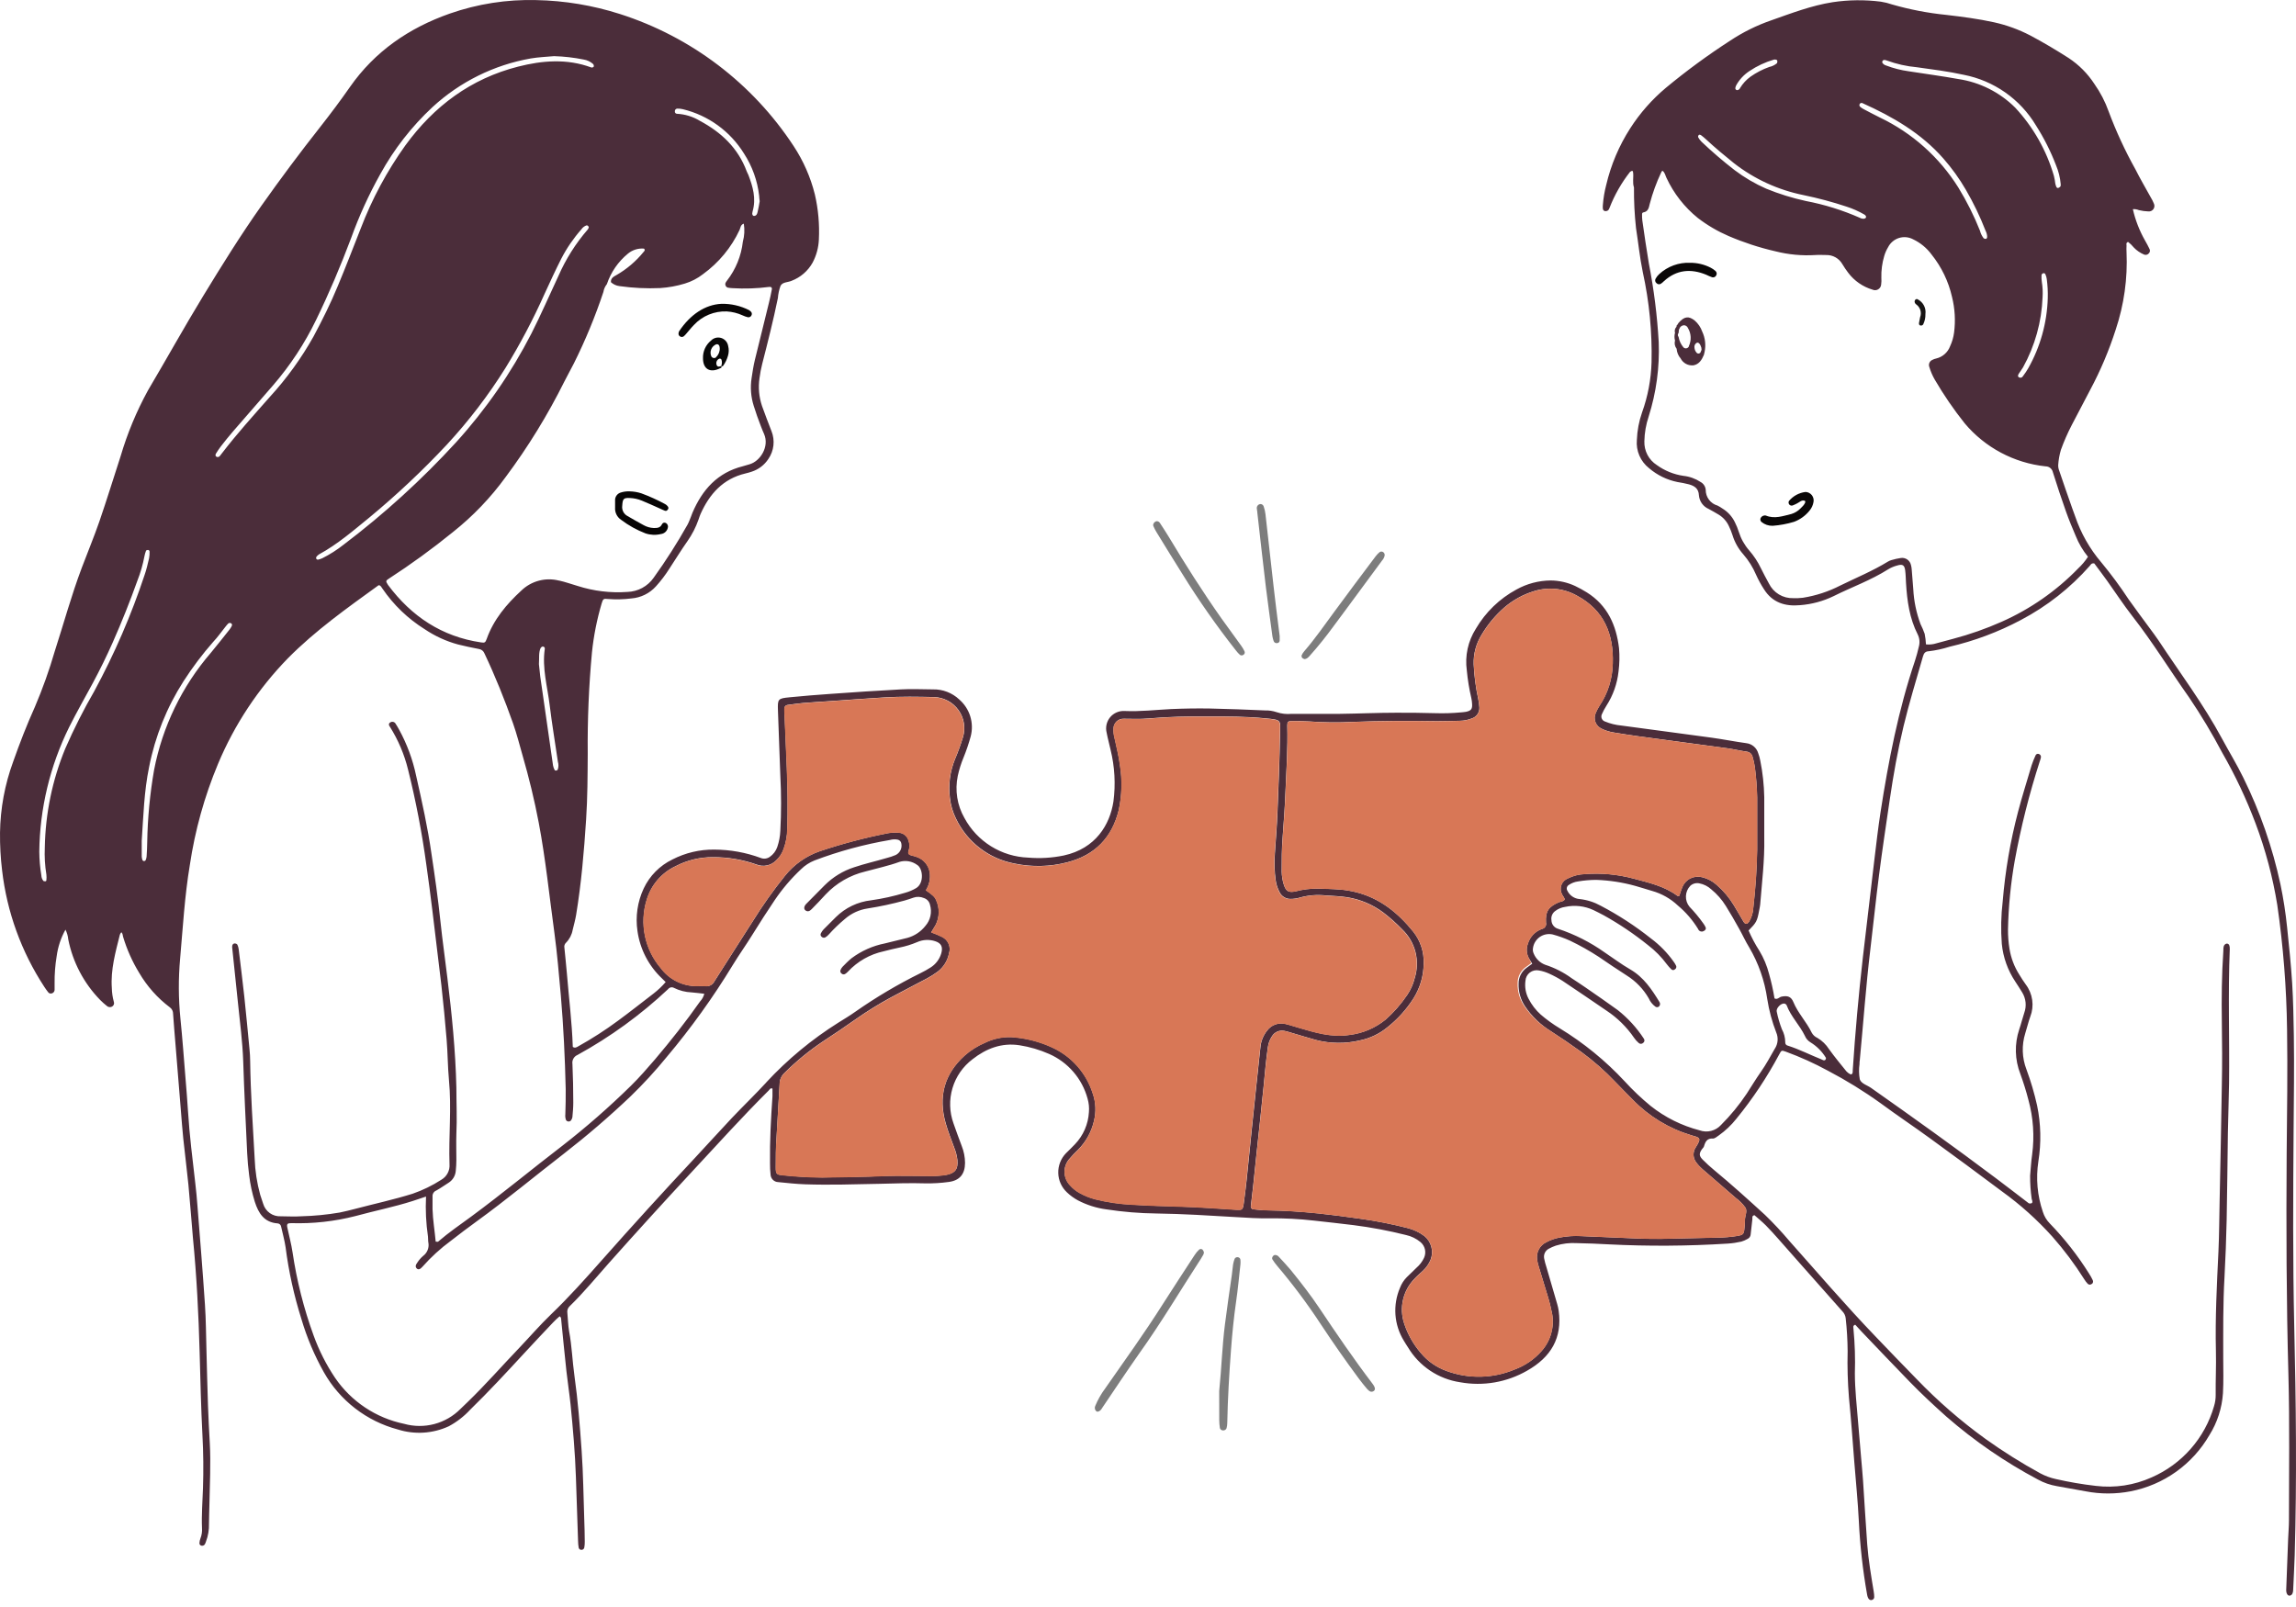 <svg width="150" height="105" viewBox="0 0 150 105" fill="none" xmlns="http://www.w3.org/2000/svg">
<path d="M149.885 86.646C149.788 82.364 149.811 78.078 149.844 73.796C149.859 71.749 149.891 69.706 149.859 67.659C149.838 66.52 149.82 65.379 149.75 64.243C149.673 63.023 149.546 61.804 149.419 60.589C149.322 59.645 149.177 58.705 148.983 57.776C148.464 55.364 147.649 53.025 146.558 50.812C146.134 49.943 145.626 49.114 145.166 48.261C143.954 46.008 142.418 43.967 141.014 41.838C140.828 41.558 140.619 41.292 140.424 41.021C139.976 40.407 139.516 39.803 139.079 39.181C138.524 38.335 137.922 37.521 137.277 36.742C136.523 35.857 135.945 34.837 135.572 33.736C135.51 33.559 135.443 33.382 135.378 33.203C135.083 32.386 134.812 31.572 134.531 30.755C134.483 30.638 134.46 30.512 134.464 30.386C134.486 30.05 134.545 29.718 134.64 29.395C134.84 28.84 135.077 28.299 135.348 27.776L136.552 25.478C137.228 24.215 137.787 22.894 138.224 21.529C138.766 19.905 139.005 18.194 138.929 16.483C138.92 16.336 138.92 16.188 138.929 16.041C138.929 15.967 138.879 15.87 139.029 15.805C139.167 15.912 139.293 16.035 139.404 16.171C139.593 16.37 139.822 16.527 140.076 16.634C140.126 16.654 140.181 16.659 140.234 16.647C140.286 16.636 140.334 16.608 140.371 16.569C140.413 16.534 140.441 16.485 140.453 16.432C140.464 16.378 140.457 16.323 140.433 16.274C140.347 16.082 140.238 15.899 140.138 15.716C139.774 15.076 139.505 14.385 139.342 13.667C139.475 13.656 139.61 13.677 139.734 13.729C139.939 13.779 140.148 13.808 140.359 13.814C140.423 13.82 140.488 13.808 140.546 13.78C140.605 13.752 140.654 13.709 140.69 13.656C140.726 13.602 140.747 13.54 140.75 13.475C140.754 13.411 140.74 13.346 140.71 13.289C140.655 13.153 140.589 13.022 140.512 12.897C140.176 12.286 139.822 11.688 139.51 11.065C138.831 9.848 138.245 8.581 137.758 7.276C137.531 6.639 137.218 6.037 136.829 5.485C136.39 4.81 135.817 4.233 135.145 3.79C134.328 3.268 133.493 2.769 132.635 2.315C131.889 1.927 131.096 1.639 130.276 1.457C129.243 1.23 128.211 1.097 127.152 0.973C125.955 0.853 124.77 0.625 123.613 0.292C123.374 0.209 123.128 0.148 122.879 0.109C121.831 -0.025 120.77 -0.013 119.726 0.144C118.343 0.362 117.045 0.861 115.73 1.324C114.773 1.654 113.862 2.105 113.019 2.666C111.567 3.605 110.172 4.629 108.84 5.733C107.931 6.494 107.142 7.389 106.502 8.387C105.773 9.521 105.244 10.771 104.936 12.083C104.824 12.511 104.751 12.948 104.717 13.389C104.708 13.473 104.708 13.557 104.717 13.64C104.721 13.682 104.74 13.722 104.771 13.751C104.802 13.78 104.843 13.796 104.885 13.796C104.948 13.799 105.009 13.78 105.059 13.743C105.102 13.698 105.133 13.644 105.151 13.584C105.481 12.736 105.934 11.941 106.496 11.225C106.575 11.195 106.67 11.077 106.693 11.278C106.732 11.599 106.64 11.927 106.749 12.245C106.742 13.132 106.786 14.018 106.882 14.899C107.032 15.858 107.127 16.825 107.324 17.775C107.75 19.711 107.942 21.692 107.897 23.673C107.865 24.792 107.656 25.898 107.277 26.95C107.075 27.528 106.961 28.134 106.938 28.746C106.906 29.096 106.963 29.447 107.102 29.769C107.241 30.091 107.458 30.373 107.734 30.59C108.265 31.045 108.904 31.357 109.589 31.495C109.837 31.536 110.088 31.58 110.333 31.645C110.701 31.746 110.973 31.917 110.993 32.368C111.009 32.559 111.076 32.742 111.188 32.898C111.3 33.054 111.451 33.176 111.627 33.253C111.852 33.371 112.067 33.5 112.285 33.627C112.576 33.804 112.807 34.064 112.949 34.373C113.042 34.564 113.121 34.761 113.185 34.963C113.328 35.428 113.569 35.856 113.892 36.22C114.238 36.619 114.52 37.07 114.727 37.556C114.874 37.882 115.045 38.197 115.24 38.496C115.792 39.381 116.632 39.632 117.6 39.541C118.361 39.484 119.104 39.284 119.791 38.951C120.971 38.361 122.233 37.913 123.36 37.196C123.543 37.085 123.742 37.002 123.949 36.948C124.297 36.842 124.424 36.925 124.468 37.273C124.504 37.544 124.504 37.818 124.522 38.092C124.592 39.257 124.749 40.402 125.288 41.458C125.41 41.706 125.435 41.991 125.359 42.257C125.288 42.552 125.209 42.873 125.108 43.171C124.02 46.398 123.374 49.724 122.855 53.081C122.699 54.101 122.578 55.145 122.457 56.154C122.2 58.289 121.948 60.425 121.702 62.562C121.423 65.016 121.203 67.474 121.041 69.936C121.046 69.999 121.04 70.063 121.024 70.124C121.019 70.139 121.011 70.153 121 70.164C120.989 70.176 120.976 70.184 120.961 70.19C120.946 70.196 120.931 70.198 120.915 70.197C120.899 70.196 120.884 70.191 120.87 70.183C120.777 70.137 120.692 70.073 120.623 69.995C120.239 69.52 119.85 69.048 119.493 68.552C119.301 68.25 119.04 67.997 118.732 67.815C118.576 67.746 118.447 67.628 118.364 67.479C118.027 66.771 117.464 66.205 117.163 65.473C117.013 65.108 116.777 65.04 116.39 65.119C116.234 65.149 116.119 65.338 115.93 65.234C115.843 64.694 115.723 64.159 115.574 63.633C115.438 63.102 115.225 62.593 114.942 62.123C114.671 61.702 114.435 61.259 114.237 60.799C114.754 60.271 114.795 60.194 114.931 59.472C114.954 59.348 114.984 59.224 114.995 59.1C115.11 57.649 115.29 56.201 115.261 54.741C115.261 53.856 115.261 52.971 115.261 52.087C115.245 51.285 115.159 50.487 115.001 49.701C114.971 49.535 114.926 49.372 114.866 49.214C114.815 49.041 114.715 48.886 114.577 48.77C114.439 48.653 114.269 48.58 114.09 48.559C113.341 48.456 112.595 48.306 111.843 48.202C109.881 47.931 107.914 47.678 105.944 47.409C105.566 47.375 105.195 47.284 104.844 47.138C104.799 47.121 104.758 47.096 104.723 47.063C104.688 47.029 104.661 46.989 104.643 46.945C104.625 46.9 104.616 46.852 104.618 46.804C104.62 46.756 104.631 46.709 104.652 46.666C104.736 46.475 104.835 46.29 104.947 46.114C105.383 45.438 105.655 44.67 105.741 43.87C105.806 43.367 105.817 42.859 105.773 42.354C105.593 40.841 105.015 39.552 103.673 38.709C103.423 38.552 103.164 38.41 102.898 38.284C102.399 38.054 101.857 37.932 101.308 37.927C100.525 37.934 99.757 38.137 99.072 38.517C97.969 39.113 97.051 40 96.418 41.083C95.905 41.891 95.696 42.855 95.828 43.802C95.885 44.412 95.984 45.017 96.123 45.613C96.15 45.736 96.167 45.861 96.173 45.987C96.197 46.327 96.111 46.439 95.769 46.51C95.669 46.53 95.56 46.533 95.457 46.545C94.889 46.599 94.319 46.617 93.749 46.598C92.906 46.58 92.062 46.56 91.219 46.569C89.995 46.569 88.771 46.627 87.547 46.642C86.494 46.642 85.438 46.642 84.382 46.642C84.049 46.675 83.712 46.637 83.394 46.53C83.154 46.449 82.901 46.411 82.648 46.418C81.445 46.368 80.244 46.318 79.041 46.294C78.198 46.279 77.354 46.294 76.511 46.33C75.502 46.38 74.496 46.501 73.479 46.456C73.299 46.444 73.119 46.475 72.954 46.546C72.788 46.617 72.642 46.726 72.526 46.864C72.411 47.003 72.331 47.167 72.291 47.342C72.252 47.518 72.254 47.701 72.299 47.875C72.367 48.247 72.473 48.612 72.553 48.984C72.827 50.093 72.891 51.243 72.741 52.376C72.505 53.886 71.588 55.443 69.497 55.897C68.732 56.055 67.948 56.102 67.17 56.036C66.311 56.005 65.475 55.749 64.746 55.296C64.016 54.842 63.417 54.206 63.009 53.449C62.531 52.616 62.376 51.637 62.572 50.697C62.661 50.286 62.788 49.883 62.95 49.494C63.133 49.046 63.288 48.587 63.416 48.12C63.53 47.688 63.52 47.234 63.389 46.807C63.258 46.381 63.009 46 62.673 45.707C62.208 45.267 61.587 45.028 60.947 45.044C60.251 45.044 59.552 45.002 58.859 45.044C57.32 45.123 55.783 45.23 54.249 45.339C53.365 45.401 52.48 45.471 51.595 45.56C50.814 45.637 50.799 45.66 50.825 46.445C50.873 47.857 50.929 49.267 50.979 50.68C51.044 51.881 51.044 53.085 50.979 54.287C50.964 54.645 50.897 55 50.781 55.34C50.691 55.602 50.52 55.828 50.292 55.986C50.208 56.047 50.109 56.085 50.006 56.098C49.903 56.111 49.798 56.098 49.702 56.059C48.731 55.7 47.705 55.515 46.67 55.511C45.718 55.499 44.777 55.721 43.93 56.157C43.105 56.555 42.441 57.226 42.051 58.056C41.647 58.923 41.506 59.89 41.647 60.837C41.814 62.017 42.377 63.106 43.243 63.925L43.488 64.167C43.252 64.441 42.989 64.691 42.703 64.913C41.933 65.503 41.172 66.107 40.388 66.683C39.558 67.298 38.689 67.858 37.787 68.361C37.678 68.423 37.572 68.502 37.421 68.405C37.368 66.795 37.164 65.181 37.032 63.565C36.985 63.017 36.926 62.474 36.873 61.925C36.86 61.865 36.863 61.803 36.883 61.744C36.902 61.686 36.936 61.633 36.982 61.592C37.206 61.366 37.356 61.077 37.412 60.763C37.492 60.436 37.583 60.109 37.639 59.778C37.978 57.714 38.155 55.649 38.291 53.549C38.386 52.119 38.388 50.683 38.397 49.249C38.376 47.033 38.469 44.817 38.675 42.611C38.787 41.541 38.996 40.484 39.3 39.452C39.397 39.125 39.418 39.104 39.733 39.139C40.239 39.178 40.746 39.165 41.249 39.101C41.866 39.054 42.44 38.771 42.854 38.311C43.182 37.949 43.478 37.559 43.738 37.146C44.128 36.556 44.505 35.934 44.918 35.35C45.22 34.917 45.461 34.446 45.635 33.949C45.676 33.828 45.714 33.707 45.764 33.592C46.354 32.27 47.239 31.285 48.69 30.938C48.835 30.902 48.985 30.864 49.115 30.817C49.561 30.672 49.945 30.378 50.2 29.985C50.38 29.723 50.493 29.421 50.529 29.105C50.564 28.789 50.521 28.469 50.404 28.174C50.191 27.625 49.979 27.074 49.781 26.52C49.585 25.937 49.529 25.317 49.619 24.709C49.659 24.395 49.718 24.083 49.796 23.777C50.162 22.349 50.525 20.919 50.82 19.474C50.841 19.201 50.9 18.932 50.994 18.674C51.126 18.421 51.471 18.456 51.716 18.347C52.296 18.126 52.78 17.709 53.085 17.167C53.334 16.699 53.475 16.181 53.498 15.652C53.547 14.661 53.459 13.668 53.235 12.702C52.955 11.579 52.486 10.51 51.849 9.544C49.165 5.452 45.158 2.405 40.497 0.914C38.731 0.349 36.892 0.043 35.038 0.006C33.113 -0.046 31.196 0.254 29.378 0.89C26.724 1.825 24.491 3.353 22.863 5.683C22.247 6.568 21.604 7.423 20.941 8.269C19.608 9.96 18.321 11.684 17.08 13.44C15.729 15.351 14.493 17.341 13.275 19.338C12.057 21.335 10.875 23.467 9.669 25.505C8.919 26.873 8.319 28.317 7.878 29.814C7.415 31.235 6.976 32.666 6.489 34.081C6.138 35.096 5.722 36.087 5.345 37.093C4.667 38.886 4.165 40.735 3.575 42.56C3.216 43.795 2.782 45.008 2.278 46.191C1.747 47.371 1.29 48.55 0.859 49.771C0.313 51.258 0.023 52.827 0.001 54.411C-0.007 55.234 0.038 56.056 0.137 56.873C0.452 59.586 1.395 62.188 2.891 64.474C2.974 64.597 3.056 64.721 3.148 64.833C3.173 64.868 3.209 64.893 3.249 64.907C3.29 64.92 3.334 64.922 3.375 64.91C3.426 64.899 3.473 64.871 3.507 64.831C3.542 64.791 3.563 64.741 3.567 64.689C3.567 64.544 3.567 64.394 3.567 64.249C3.56 63.657 3.605 63.065 3.702 62.48C3.783 61.87 3.978 61.28 4.277 60.743C4.376 60.938 4.437 61.15 4.457 61.368C4.753 62.867 5.48 64.248 6.548 65.341C6.682 65.476 6.824 65.603 6.973 65.721C7.018 65.766 7.077 65.795 7.141 65.803C7.204 65.812 7.268 65.799 7.324 65.768C7.379 65.736 7.42 65.685 7.44 65.625C7.46 65.565 7.457 65.499 7.433 65.441C7.354 65.152 7.312 64.855 7.306 64.556C7.221 63.356 7.545 62.217 7.831 61.073C7.855 61.015 7.886 60.96 7.926 60.911C8.017 60.987 8.014 61.099 8.041 61.206C8.288 62.034 8.642 62.827 9.093 63.565C9.605 64.441 10.286 65.207 11.096 65.818C11.163 65.867 11.218 65.93 11.255 66.004C11.292 66.078 11.31 66.16 11.308 66.243C11.353 66.898 11.409 67.55 11.462 68.201C11.58 69.649 11.695 71.1 11.816 72.552C11.866 73.162 11.91 73.772 11.972 74.38C12.078 75.386 12.208 76.391 12.308 77.397C12.42 78.553 12.5 79.709 12.603 80.865C12.848 83.366 12.975 85.879 13.043 88.383C13.093 90.173 13.131 91.969 13.225 93.76C13.288 94.918 13.3 96.077 13.261 97.237C13.234 98.101 13.161 98.965 13.196 99.832C13.216 100.065 13.181 100.299 13.096 100.516C13.059 100.611 13.037 100.71 13.031 100.811C13.027 100.832 13.028 100.854 13.033 100.874C13.038 100.895 13.047 100.914 13.06 100.931C13.073 100.948 13.089 100.963 13.107 100.973C13.125 100.984 13.145 100.991 13.166 100.994C13.207 101.003 13.25 100.998 13.288 100.982C13.327 100.966 13.359 100.938 13.382 100.903C13.412 100.847 13.436 100.789 13.455 100.729C13.599 100.353 13.666 99.951 13.653 99.549C13.653 99.148 13.674 98.747 13.68 98.349C13.703 96.998 13.78 95.647 13.706 94.296C13.662 93.477 13.615 92.654 13.588 91.831C13.547 90.63 13.52 89.427 13.488 88.227C13.458 87.236 13.458 86.242 13.39 85.251C13.246 83.086 13.069 80.919 12.898 78.763C12.863 78.279 12.815 77.795 12.759 77.315C12.579 75.743 12.379 74.174 12.282 72.596C12.237 71.879 12.178 71.165 12.119 70.452C12.013 69.148 11.919 67.842 11.786 66.541C11.656 65.242 11.65 63.933 11.768 62.633C11.948 60.595 12.063 58.554 12.4 56.531C12.738 54.257 13.357 52.034 14.243 49.913C15.319 47.342 16.871 44.998 18.817 43.003C20.61 41.192 22.672 39.732 24.716 38.252C24.734 38.244 24.753 38.238 24.772 38.234C24.881 38.275 24.925 38.373 24.984 38.458C25.711 39.525 26.652 40.429 27.747 41.112C28.413 41.562 29.149 41.899 29.924 42.109C30.372 42.224 30.826 42.313 31.284 42.404C31.366 42.415 31.444 42.448 31.509 42.5C31.574 42.552 31.623 42.621 31.652 42.699C32.351 44.174 32.968 45.71 33.516 47.259C33.761 47.952 33.941 48.668 34.144 49.376C34.56 50.816 34.914 52.27 35.194 53.741C35.646 56.124 35.888 58.54 36.218 60.94C36.404 62.3 36.513 63.665 36.639 65.031C36.813 67.072 36.911 69.113 36.958 71.159C36.958 71.708 36.958 72.257 36.934 72.805C36.919 72.93 36.933 73.058 36.976 73.177C36.991 73.204 37.013 73.227 37.038 73.245C37.064 73.262 37.094 73.273 37.125 73.277C37.156 73.281 37.187 73.278 37.216 73.268C37.246 73.257 37.273 73.24 37.294 73.218C37.346 73.154 37.381 73.078 37.395 72.997C37.424 72.681 37.453 72.366 37.453 72.05C37.453 71.207 37.436 70.363 37.398 69.52C37.379 69.399 37.401 69.275 37.461 69.168C37.521 69.061 37.615 68.977 37.728 68.93C39.874 67.752 41.863 66.307 43.647 64.63C43.69 64.571 43.752 64.531 43.823 64.516C43.894 64.5 43.967 64.512 44.03 64.547C44.39 64.726 44.783 64.826 45.184 64.842C45.455 64.863 45.726 64.901 46.012 64.931C45.966 65.119 45.871 65.291 45.738 65.432C44.815 66.744 43.824 68.004 42.789 69.222C42.281 69.812 41.771 70.401 41.211 70.95C39.796 72.339 38.302 73.646 36.737 74.864C34.746 76.391 32.811 77.996 30.791 79.485C30.063 80.022 29.317 80.526 28.623 81.128C28.603 81.146 28.547 81.128 28.464 81.128C28.402 80.42 28.278 79.718 28.258 79.002C28.258 78.727 28.258 78.453 28.258 78.179C28.252 78.095 28.272 78.012 28.317 77.942C28.361 77.871 28.427 77.817 28.506 77.787C28.783 77.633 29.039 77.447 29.308 77.279C29.442 77.194 29.554 77.079 29.636 76.943C29.717 76.807 29.765 76.653 29.777 76.495C29.801 76.264 29.814 76.033 29.815 75.802C29.815 75.232 29.797 74.663 29.815 74.094C29.865 73.082 29.815 72.071 29.815 71.056C29.759 68.65 29.52 66.261 29.225 63.872C29.081 62.657 28.904 61.448 28.777 60.23C28.623 58.74 28.411 57.257 28.187 55.776C27.945 54.063 27.568 52.376 27.187 50.689C26.967 49.637 26.593 48.623 26.078 47.68C25.996 47.533 25.913 47.386 25.819 47.247C25.777 47.198 25.718 47.168 25.654 47.162C25.59 47.156 25.527 47.175 25.477 47.214C25.373 47.297 25.4 47.394 25.477 47.492C26.015 48.35 26.414 49.289 26.656 50.273C27.171 52.334 27.571 54.423 27.857 56.528C27.992 57.507 28.128 58.489 28.246 59.477C28.442 61.111 28.639 62.745 28.836 64.379C28.965 65.559 29.084 66.739 29.178 67.918C29.252 68.803 29.249 69.688 29.331 70.573C29.508 72.407 29.305 74.241 29.367 76.076C29.382 76.278 29.34 76.48 29.244 76.658C29.149 76.837 29.006 76.984 28.83 77.085C28.245 77.462 27.617 77.768 26.96 77.996C25.733 78.379 24.477 78.651 23.235 78.978C22.891 79.07 22.543 79.153 22.191 79.226C21.36 79.368 20.519 79.45 19.675 79.471C19.233 79.503 18.791 79.471 18.345 79.471C18.09 79.485 17.837 79.412 17.628 79.264C17.419 79.116 17.267 78.902 17.195 78.656C17.124 78.46 17.059 78.263 17 78.067C16.788 77.297 16.666 76.505 16.638 75.707C16.52 73.578 16.372 71.451 16.343 69.322C16.343 69.068 16.325 68.815 16.301 68.564C16.189 67.408 16.083 66.252 15.959 65.099C15.847 64.072 15.717 63.049 15.594 62.023C15.581 61.921 15.553 61.821 15.511 61.728C15.493 61.703 15.47 61.683 15.444 61.668C15.417 61.654 15.388 61.645 15.358 61.642C15.315 61.639 15.273 61.651 15.239 61.676C15.206 61.702 15.183 61.739 15.175 61.781C15.163 61.843 15.163 61.907 15.175 61.97C15.299 63.163 15.424 64.359 15.549 65.556C15.679 66.812 15.844 68.069 15.889 69.334C15.953 71.339 16.054 73.339 16.148 75.341C16.169 75.825 16.216 76.312 16.278 76.793C16.348 77.379 16.471 77.957 16.646 78.521C16.885 79.264 17.251 79.874 18.142 79.936C18.195 79.941 18.246 79.962 18.286 79.998C18.326 80.034 18.353 80.082 18.363 80.134C18.463 80.588 18.59 81.037 18.658 81.494C18.862 83.083 19.208 84.652 19.69 86.18C20.048 87.396 20.543 88.567 21.165 89.672C21.68 90.583 22.373 91.382 23.201 92.022C24.03 92.662 24.978 93.131 25.99 93.4C27.088 93.748 28.276 93.673 29.322 93.19C29.843 92.91 30.314 92.546 30.715 92.111C31.927 90.931 33.074 89.69 34.215 88.454C34.846 87.772 35.481 87.094 36.12 86.422C36.262 86.274 36.415 86.127 36.56 86.006C36.684 86.086 36.657 86.177 36.666 86.254C36.778 87.366 36.884 88.478 37.005 89.589C37.085 90.321 37.203 91.064 37.277 91.784C37.433 93.359 37.572 94.933 37.625 96.517L37.766 100.693C37.768 100.84 37.782 100.986 37.807 101.13C37.817 101.171 37.842 101.208 37.876 101.233C37.911 101.258 37.954 101.269 37.996 101.266C38.039 101.265 38.08 101.249 38.112 101.221C38.145 101.193 38.166 101.154 38.173 101.112C38.195 100.989 38.205 100.863 38.203 100.738C38.203 100.251 38.185 99.767 38.17 99.281C38.117 97.785 38.105 96.284 37.999 94.792C37.884 93.152 37.757 91.509 37.527 89.878C37.392 88.92 37.362 87.947 37.182 86.991C37.111 86.599 37.108 86.192 37.067 85.794C37.052 85.712 37.058 85.627 37.085 85.548C37.112 85.469 37.159 85.398 37.221 85.343C38.132 84.458 38.934 83.478 39.775 82.532C41.57 80.516 43.386 78.519 45.225 76.539C46.873 74.769 48.501 72.962 50.221 71.251C50.286 71.183 50.336 71.062 50.466 71.13C50.466 71.301 50.466 71.469 50.466 71.634C50.365 73.088 50.286 74.542 50.306 75.999C50.303 76.251 50.315 76.503 50.342 76.754C50.35 76.883 50.406 77.004 50.499 77.093C50.591 77.183 50.714 77.234 50.843 77.238C51.433 77.297 52.023 77.362 52.613 77.382C54.214 77.436 55.819 77.382 57.423 77.35C58.434 77.326 59.446 77.288 60.461 77.32C60.967 77.328 61.472 77.298 61.974 77.229C62.696 77.138 63.044 76.716 63.047 75.981C63.044 75.602 62.97 75.225 62.829 74.873C62.646 74.377 62.457 73.885 62.292 73.398C62.025 72.658 62.002 71.852 62.227 71.097C62.451 70.343 62.911 69.681 63.54 69.207C64.424 68.514 65.439 68.116 66.604 68.296C67.27 68.4 67.919 68.59 68.536 68.862C69.147 69.129 69.69 69.531 70.125 70.036C70.561 70.541 70.877 71.138 71.052 71.782C71.136 72.069 71.166 72.369 71.14 72.666C71.096 73.453 70.771 74.198 70.226 74.766C70.037 74.967 69.839 75.156 69.636 75.356C69.471 75.528 69.342 75.73 69.257 75.952C69.171 76.174 69.13 76.41 69.137 76.648C69.143 76.886 69.197 77.12 69.295 77.337C69.393 77.553 69.533 77.748 69.707 77.91C69.921 78.113 70.161 78.288 70.42 78.429C71.001 78.733 71.629 78.933 72.278 79.019C73.363 79.185 74.458 79.275 75.555 79.288C77.286 79.311 79.011 79.423 80.737 79.524C81.474 79.568 82.212 79.618 82.949 79.603C83.919 79.594 84.889 79.644 85.854 79.754C86.712 79.845 87.57 79.948 88.428 80.049C89.579 80.195 90.719 80.41 91.844 80.692C92.196 80.767 92.525 80.927 92.802 81.157C92.949 81.28 93.051 81.448 93.093 81.634C93.135 81.821 93.113 82.016 93.032 82.19C92.914 82.438 92.745 82.659 92.537 82.838C92.325 83.042 92.112 83.246 91.903 83.455C91.71 83.651 91.561 83.885 91.463 84.142C91.225 84.697 91.123 85.3 91.166 85.903C91.21 86.505 91.398 87.087 91.714 87.602C91.799 87.749 91.897 87.897 91.982 88.029C92.346 88.639 92.84 89.16 93.43 89.556C94.019 89.951 94.69 90.21 95.392 90.315C96.893 90.588 98.443 90.321 99.766 89.56C101.329 88.675 102.075 87.416 101.83 85.643C101.809 85.498 101.777 85.354 101.736 85.213C101.503 84.402 101.264 83.594 101.028 82.785C100.968 82.606 100.92 82.423 100.883 82.237C100.856 82.112 100.87 81.982 100.924 81.866C100.977 81.75 101.066 81.655 101.178 81.594C101.325 81.513 101.479 81.445 101.638 81.39C102.082 81.252 102.548 81.196 103.013 81.225C103.709 81.243 104.405 81.261 105.101 81.305C107.693 81.436 110.29 81.419 112.881 81.255C113.179 81.236 113.475 81.192 113.766 81.125C113.906 81.084 114.041 81.025 114.167 80.951C114.225 80.925 114.274 80.884 114.311 80.832C114.347 80.78 114.369 80.719 114.373 80.656C114.409 80.32 114.444 79.984 114.485 79.65C114.485 79.559 114.45 79.432 114.621 79.4C114.866 79.618 115.128 79.83 115.364 80.066C115.659 80.361 115.916 80.656 116.181 80.951C116.644 81.473 117.101 81.998 117.564 82.517C118.498 83.577 119.435 84.635 120.375 85.691C120.491 85.812 120.564 85.969 120.581 86.136C120.66 86.849 120.703 87.566 120.708 88.283C120.682 89.295 120.711 90.308 120.794 91.318C120.935 92.724 121.033 94.134 121.145 95.544C121.248 96.824 121.375 98.107 121.44 99.393C121.518 100.994 121.697 102.589 121.976 104.168C121.987 104.25 122.01 104.331 122.044 104.406C122.094 104.501 122.174 104.58 122.298 104.539C122.339 104.529 122.376 104.505 122.403 104.471C122.43 104.438 122.445 104.396 122.445 104.353C122.444 104.228 122.432 104.103 122.41 103.979C122.242 102.958 122.068 101.941 121.988 100.909C121.885 99.522 121.808 98.13 121.714 96.741C121.678 96.237 121.631 95.733 121.587 95.228C121.522 94.453 121.451 93.674 121.389 92.895C121.304 91.846 121.183 90.796 121.18 89.74C121.212 88.769 121.181 87.798 121.089 86.832C121.089 86.746 121.021 86.622 121.204 86.555C121.336 86.699 121.475 86.85 121.619 87.006C122.669 88.103 123.713 89.206 124.772 90.294C125.536 91.082 126.341 91.825 127.158 92.559C128.988 94.154 130.995 95.534 133.139 96.671C133.526 96.885 133.947 97.031 134.384 97.104C135.006 97.21 135.628 97.328 136.251 97.44C137.225 97.629 138.226 97.629 139.2 97.44C140.27 97.231 141.283 96.795 142.171 96.161C143.058 95.527 143.799 94.71 144.344 93.766C144.861 92.941 145.165 92 145.228 91.029C145.27 90.271 145.249 89.51 145.246 88.749C145.246 86.979 145.228 85.21 145.329 83.44C145.395 82.2 145.443 80.956 145.47 79.709C145.511 77.81 145.52 75.911 145.55 74.011C145.567 72.935 145.612 71.861 145.626 70.785C145.662 67.853 145.553 64.919 145.674 61.987C145.678 61.904 145.664 61.82 145.632 61.742C145.617 61.718 145.597 61.696 145.572 61.68C145.548 61.664 145.52 61.654 145.491 61.651C145.461 61.653 145.433 61.661 145.406 61.674C145.38 61.687 145.357 61.705 145.337 61.728C145.231 61.852 145.264 62.023 145.252 62.152C145.149 63.692 145.131 65.231 145.155 66.771C145.175 68.142 145.184 69.514 145.155 70.885C145.119 73.419 145.06 75.949 145.01 78.48C144.986 79.577 144.984 80.674 144.933 81.771C144.83 83.942 144.715 86.112 144.768 88.286C144.792 89.236 144.742 90.182 144.753 91.132C144.756 91.386 144.719 91.638 144.644 91.881C144.349 92.909 143.83 93.858 143.125 94.662C142.42 95.466 141.546 96.105 140.566 96.532C139.424 97.045 138.163 97.237 136.92 97.086C136.041 96.986 135.167 96.836 134.304 96.638C133.955 96.562 133.617 96.438 133.301 96.269C132.059 95.591 130.86 94.838 129.709 94.013C128.101 92.85 126.6 91.545 125.223 90.114C124.321 89.197 123.433 88.265 122.543 87.339C120.599 85.316 118.771 83.184 116.907 81.09C116.403 80.493 115.869 79.922 115.308 79.379C114.217 78.382 113.123 77.391 111.984 76.45C111.725 76.235 111.474 76.008 111.238 75.769C111.002 75.53 110.993 75.38 111.179 75.103C111.226 75.032 111.303 74.976 111.324 74.899C111.409 74.604 111.521 74.365 111.913 74.392C112.034 74.392 112.173 74.268 112.294 74.185C112.725 73.88 113.11 73.514 113.438 73.1C114.506 71.793 115.444 70.384 116.237 68.894C116.382 68.623 116.387 68.614 116.668 68.715C117.616 69.062 118.538 69.479 119.425 69.962C120.621 70.589 121.771 71.299 122.867 72.088C123.935 72.876 125.044 73.613 126.111 74.392C127.684 75.534 129.245 76.686 130.795 77.848C131.992 78.711 133.094 79.7 134.08 80.798C134.848 81.667 135.544 82.597 136.162 83.579C136.226 83.685 136.302 83.784 136.386 83.874C136.415 83.905 136.453 83.927 136.494 83.934C136.536 83.942 136.579 83.935 136.616 83.915C136.641 83.906 136.664 83.892 136.683 83.874C136.702 83.856 136.718 83.834 136.728 83.809C136.738 83.785 136.743 83.758 136.743 83.732C136.742 83.706 136.737 83.68 136.726 83.656C136.655 83.503 136.573 83.356 136.481 83.216C135.742 82.034 134.88 80.934 133.909 79.933C133.704 79.724 133.551 79.468 133.464 79.187C133.1 78.126 132.999 76.993 133.169 75.884C133.363 74.672 133.335 73.435 133.086 72.233C132.907 71.432 132.675 70.644 132.39 69.874C132.098 69.119 132.071 68.287 132.313 67.514C132.429 67.154 132.511 66.78 132.641 66.426C132.775 66.08 132.818 65.705 132.766 65.338C132.714 64.97 132.57 64.622 132.346 64.326C132.201 64.117 132.051 63.904 131.93 63.692C131.599 63.175 131.378 62.596 131.281 61.99C131.214 61.574 131.181 61.153 131.184 60.731C131.215 59.222 131.363 57.719 131.626 56.233C132.028 54.037 132.574 51.87 133.26 49.745C133.29 49.667 133.313 49.587 133.331 49.506C133.338 49.481 133.34 49.454 133.337 49.428C133.333 49.402 133.325 49.377 133.312 49.354C133.299 49.331 133.281 49.311 133.26 49.295C133.239 49.279 133.215 49.268 133.189 49.261C133.149 49.248 133.104 49.251 133.066 49.27C133.027 49.288 132.998 49.321 132.983 49.361C132.885 49.571 132.799 49.787 132.726 50.007C132.431 51.016 132.107 52.022 131.842 53.039C131.337 54.957 131.002 56.915 130.839 58.891C130.729 59.813 130.71 60.745 130.78 61.672C130.867 62.556 131.171 63.405 131.665 64.143C131.818 64.37 131.96 64.6 132.107 64.836C132.23 65.034 132.307 65.257 132.332 65.488C132.356 65.719 132.328 65.953 132.249 66.172C132.128 66.532 132.042 66.904 131.918 67.261C131.601 68.21 131.627 69.24 131.992 70.171C132.193 70.726 132.372 71.292 132.517 71.861C132.838 73.024 132.922 74.24 132.762 75.436C132.694 75.893 132.673 76.359 132.629 76.822C132.627 77.327 132.661 77.832 132.732 78.332C132.791 78.506 132.841 78.674 132.549 78.627C131.83 78.078 131.113 77.524 130.391 76.981C127.71 74.964 124.985 73.015 122.239 71.083C121.982 70.903 121.599 70.806 121.502 70.522C121.442 70.192 121.436 69.855 121.484 69.523C121.484 69.437 121.484 69.352 121.502 69.269C121.732 66.854 121.903 64.435 122.192 62.026C122.386 60.415 122.551 58.799 122.758 57.189C122.964 55.578 123.218 53.892 123.46 52.243C123.702 50.594 123.979 49.04 124.359 47.459C124.728 45.923 125.194 44.413 125.628 42.894C125.687 42.687 125.775 42.557 126.008 42.552C126.469 42.498 126.923 42.399 127.365 42.257C128.987 41.88 130.554 41.293 132.024 40.511C133.729 39.615 135.255 38.416 136.528 36.972C136.59 36.901 136.628 36.78 136.823 36.815C137.088 37.175 137.383 37.559 137.663 37.951C138.215 38.721 138.731 39.52 139.315 40.266C140.642 41.965 141.766 43.805 143.008 45.557C143.799 46.726 144.525 47.938 145.184 49.188C146.035 50.668 146.763 52.216 147.364 53.815C148.009 55.533 148.482 57.312 148.776 59.123C149.166 61.817 149.38 64.533 149.416 67.255C149.458 69.977 149.416 72.699 149.39 75.421C149.357 80.231 149.372 85.042 149.505 89.849C149.59 93.013 149.54 96.181 149.54 99.346C149.54 99.744 149.502 100.145 149.487 100.546C149.443 101.664 149.399 102.781 149.36 103.896C149.36 104.135 149.469 104.291 149.614 104.253C149.758 104.215 149.809 104.061 149.814 103.908C149.847 103.15 149.891 102.392 149.915 101.634C150.059 96.638 150 91.645 149.885 86.646ZM44.249 7.096C44.374 7.093 44.499 7.107 44.62 7.137C46.277 7.54 47.708 8.58 48.605 10.03C49.146 10.862 49.485 11.808 49.596 12.794C49.596 12.897 49.616 13.003 49.631 13.148C49.593 13.357 49.557 13.608 49.495 13.852C49.469 13.964 49.428 14.1 49.265 14.109C49.168 14.109 49.112 13.994 49.168 13.814C49.413 12.973 49.186 12.195 48.888 11.419C48.855 11.343 48.811 11.272 48.782 11.192C48.218 9.67 47.118 8.641 45.723 7.895C45.272 7.621 44.761 7.463 44.234 7.435C44.213 7.436 44.192 7.432 44.173 7.423C44.153 7.415 44.136 7.402 44.122 7.387C44.108 7.371 44.098 7.352 44.093 7.332C44.087 7.312 44.086 7.29 44.089 7.27C44.088 7.248 44.091 7.226 44.098 7.205C44.105 7.184 44.117 7.165 44.132 7.148C44.146 7.132 44.164 7.119 44.185 7.11C44.205 7.101 44.227 7.096 44.249 7.096ZM6.171 45.141C5.464 46.361 4.827 47.621 4.263 48.913C3.419 50.964 2.966 53.155 2.927 55.372C2.9 55.964 2.935 56.557 3.03 57.142C3.044 57.265 3.044 57.39 3.03 57.513C3.03 57.524 3.027 57.535 3.022 57.545C3.017 57.555 3.01 57.564 3.001 57.57C2.992 57.577 2.982 57.581 2.971 57.583C2.96 57.585 2.949 57.584 2.938 57.581C2.9 57.581 2.85 57.581 2.826 57.546C2.749 57.446 2.705 57.324 2.702 57.198C2.616 56.684 2.571 56.164 2.567 55.643C2.6 52.825 3.265 50.049 4.513 47.521C5.003 46.542 5.545 45.592 6.065 44.628C6.534 43.755 6.968 42.87 7.365 41.974C7.955 40.641 8.494 39.292 8.981 37.927C9.182 37.417 9.334 36.888 9.436 36.349C9.459 36.226 9.494 36.104 9.539 35.987C9.539 35.96 9.604 35.942 9.642 35.937C9.657 35.933 9.673 35.933 9.688 35.936C9.704 35.94 9.718 35.946 9.731 35.956C9.743 35.965 9.753 35.978 9.76 35.992C9.767 36.006 9.771 36.021 9.772 36.037C9.777 36.184 9.766 36.331 9.739 36.476C9.651 36.845 9.571 37.216 9.444 37.573C8.577 40.186 7.482 42.718 6.171 45.138V45.141ZM15.133 40.918C15.094 40.992 15.049 41.063 14.998 41.13C14.591 41.64 14.19 42.157 13.771 42.658C11.89 44.84 10.613 47.477 10.067 50.305C9.795 51.864 9.645 53.442 9.618 55.024C9.618 55.34 9.595 55.655 9.577 55.971C9.569 56.053 9.547 56.134 9.512 56.21C9.5 56.226 9.485 56.239 9.467 56.249C9.449 56.258 9.429 56.263 9.409 56.263C9.389 56.262 9.37 56.257 9.353 56.247C9.336 56.237 9.322 56.223 9.312 56.207C9.281 56.13 9.263 56.048 9.259 55.965C9.259 55.629 9.259 55.289 9.259 54.941C9.368 53.334 9.412 51.697 9.742 50.111C10.133 48.118 10.896 46.217 11.993 44.507C12.575 43.603 13.223 42.743 13.933 41.935C14.228 41.623 14.464 41.281 14.729 40.95C14.783 40.885 14.833 40.818 14.892 40.758C14.919 40.726 14.957 40.706 14.999 40.702C15.041 40.698 15.083 40.711 15.116 40.738C15.184 40.797 15.157 40.862 15.133 40.915V40.918ZM17.637 25.924C16.579 27.124 15.502 28.313 14.523 29.587L14.37 29.784C14.346 29.82 14.31 29.846 14.269 29.857C14.228 29.869 14.184 29.865 14.146 29.846C14.054 29.799 14.066 29.705 14.113 29.631C14.213 29.472 14.317 29.309 14.432 29.162C14.691 28.829 14.954 28.498 15.231 28.18C16.098 27.174 16.974 26.174 17.844 25.172C18.961 23.878 19.904 22.445 20.649 20.907C21.498 19.164 22.253 17.383 22.934 15.569C23.456 14.121 24.095 12.718 24.845 11.375C25.742 9.744 26.893 8.267 28.255 6.998C30.047 5.346 32.275 4.242 34.675 3.819C35.194 3.731 35.725 3.713 36.194 3.669C36.845 3.687 37.493 3.761 38.132 3.89C38.362 3.926 38.578 4.029 38.751 4.185C38.771 4.209 38.784 4.237 38.791 4.267C38.797 4.297 38.797 4.329 38.789 4.359C38.77 4.38 38.745 4.395 38.718 4.404C38.691 4.413 38.661 4.414 38.633 4.409C37.044 3.819 35.433 3.949 33.847 4.353C30.756 5.14 28.352 6.936 26.488 9.493C25.284 11.173 24.301 13.001 23.565 14.932C23.073 16.185 22.589 17.442 22.07 18.686C21.604 19.816 21.059 20.91 20.483 21.986C19.689 23.404 18.734 24.725 17.637 25.924ZM22.448 35.589C22.016 35.93 21.551 36.227 21.059 36.473C20.965 36.517 20.866 36.55 20.764 36.571C20.744 36.569 20.724 36.563 20.706 36.553C20.689 36.543 20.674 36.529 20.663 36.512C20.654 36.493 20.65 36.473 20.65 36.453C20.65 36.432 20.654 36.412 20.663 36.394C20.711 36.325 20.772 36.267 20.843 36.222C22.061 35.559 23.07 34.677 24.126 33.819C25.913 32.341 27.605 30.75 29.19 29.056C30.622 27.509 31.906 25.83 33.024 24.042C33.983 22.481 34.839 20.859 35.584 19.185C35.935 18.418 36.289 17.654 36.669 16.902C37.027 16.209 37.47 15.563 37.987 14.979C38.069 14.856 38.191 14.766 38.332 14.722C38.377 14.722 38.48 14.79 38.462 14.873C38.447 14.917 38.425 14.959 38.397 14.997C37.61 15.905 36.965 16.927 36.483 18.029C35.893 19.285 35.342 20.565 34.714 21.798C33.393 24.37 31.74 26.758 29.797 28.899C27.554 31.346 25.094 33.585 22.448 35.589ZM36.442 50.279C36.432 50.296 36.418 50.311 36.402 50.323C36.386 50.334 36.367 50.343 36.347 50.346C36.315 50.346 36.25 50.346 36.241 50.32C36.189 50.228 36.152 50.129 36.132 50.025C35.906 48.466 35.682 46.906 35.46 45.345C35.407 44.97 35.348 44.598 35.298 44.224C35.259 43.911 35.23 43.599 35.209 43.398C35.236 42.97 35.185 42.649 35.315 42.348C35.329 42.323 35.348 42.301 35.371 42.283C35.394 42.265 35.42 42.252 35.448 42.245C35.469 42.242 35.49 42.245 35.51 42.252C35.53 42.26 35.548 42.272 35.562 42.288C35.576 42.304 35.586 42.324 35.591 42.344C35.595 42.365 35.595 42.387 35.59 42.407C35.407 43.661 35.767 44.87 35.914 46.097C36.062 47.324 36.271 48.547 36.448 49.774C36.497 49.937 36.495 50.111 36.442 50.273V50.279ZM36.519 37.936C36.086 37.825 35.633 37.827 35.202 37.942C34.771 38.057 34.376 38.28 34.056 38.591C33.094 39.476 32.248 40.478 31.797 41.746C31.708 41.994 31.661 42.009 31.425 41.974C28.862 41.596 26.883 40.272 25.353 38.225L25.32 38.169C25.199 37.986 25.202 37.936 25.391 37.818C26.843 36.877 28.243 35.859 29.585 34.769C30.895 33.73 32.056 32.517 33.038 31.165C34.5 29.203 35.783 27.114 36.873 24.924C37.07 24.529 37.291 24.145 37.492 23.744C38.245 22.236 38.889 20.675 39.421 19.076C39.451 18.889 39.529 18.713 39.648 18.565C39.911 17.783 40.389 17.091 41.028 16.569C41.32 16.328 41.695 16.212 42.072 16.244C42.175 16.348 42.09 16.407 42.043 16.465C41.55 17.072 40.95 17.583 40.273 17.973C40.087 18.076 39.893 18.176 39.913 18.439C40.069 18.581 40.266 18.671 40.477 18.695C41.355 18.819 42.244 18.861 43.131 18.822C43.678 18.786 44.219 18.687 44.744 18.527C45.171 18.398 45.571 18.191 45.924 17.916C46.955 17.17 47.779 16.174 48.319 15.02C48.378 14.885 48.378 14.684 48.593 14.613C48.657 15.006 48.636 15.409 48.531 15.793C48.426 16.72 48.068 17.599 47.496 18.335C47.455 18.384 47.422 18.437 47.395 18.494C47.375 18.552 47.378 18.614 47.404 18.669C47.429 18.725 47.475 18.768 47.531 18.79C47.634 18.811 47.739 18.824 47.844 18.828C48.644 18.878 49.447 18.851 50.242 18.748C50.377 18.725 50.451 18.792 50.424 18.916C50.368 19.211 50.306 19.506 50.236 19.78C49.941 21.028 49.613 22.276 49.315 23.523C49.221 23.912 49.162 24.311 49.103 24.703C49.008 25.31 49.056 25.931 49.242 26.517C49.377 26.959 49.537 27.401 49.702 27.829C49.767 28.006 49.84 28.18 49.917 28.354C50.28 29.177 49.669 30.141 48.959 30.339C48.817 30.38 48.678 30.427 48.534 30.463C46.876 30.878 45.88 31.996 45.234 33.515C45.201 33.592 45.178 33.674 45.145 33.751C45.071 33.925 45.01 34.108 44.921 34.273C44.248 35.471 43.508 36.631 42.706 37.747C42.512 38.026 42.255 38.254 41.957 38.416C41.658 38.577 41.326 38.666 40.987 38.676C39.89 38.754 38.789 38.622 37.742 38.287C37.324 38.166 36.926 38.019 36.513 37.93L36.519 37.936ZM50.062 70.726C49.336 71.516 48.557 72.263 47.817 73.044C47.006 73.902 46.219 74.784 45.411 75.645C43.352 77.844 41.323 80.073 39.323 82.334C38.247 83.552 37.164 84.761 35.991 85.888C35.277 86.575 34.628 87.327 33.944 88.047C32.811 89.227 31.723 90.477 30.54 91.618L30.083 92.058C29.612 92.534 29.021 92.874 28.374 93.046C27.726 93.217 27.045 93.212 26.4 93.031C24.561 92.65 22.941 91.57 21.884 90.017C21.309 89.159 20.841 88.234 20.489 87.262C19.847 85.5 19.386 83.677 19.112 81.821C19.032 81.278 18.885 80.751 18.773 80.214C18.723 79.975 18.773 79.919 19.026 79.919C20.44 79.963 21.853 79.807 23.223 79.456C24.462 79.117 25.724 78.866 26.948 78.477L27.833 78.182C27.79 79.056 27.833 79.932 27.96 80.798C27.977 80.921 27.96 81.051 27.983 81.175C28.017 81.34 28.002 81.51 27.942 81.667C27.882 81.823 27.779 81.96 27.644 82.06C27.5 82.184 27.374 82.328 27.27 82.488C27.134 82.665 27.131 82.782 27.226 82.88C27.32 82.977 27.453 82.942 27.597 82.771C28.156 82.139 28.781 81.568 29.461 81.069C30.01 80.641 30.564 80.22 31.127 79.813C33.077 78.403 34.92 76.863 36.828 75.389C38.345 74.212 39.802 72.96 41.193 71.637C42.029 70.828 42.817 69.97 43.553 69.068C45.142 67.18 46.585 65.173 47.867 63.064C48.283 62.38 48.752 61.728 49.171 61.047C49.637 60.293 50.117 59.55 50.61 58.817C51.107 58.082 51.683 57.404 52.33 56.797C52.583 56.548 52.884 56.352 53.214 56.221C54.811 55.617 56.462 55.169 58.145 54.883C58.309 54.837 58.48 54.83 58.647 54.862C58.709 54.874 58.766 54.905 58.809 54.952C58.852 54.999 58.879 55.058 58.886 55.121C58.915 55.269 58.894 55.421 58.828 55.556C58.761 55.69 58.652 55.799 58.517 55.865C58.326 55.946 58.129 56.012 57.927 56.062C57.219 56.272 56.5 56.431 55.801 56.667C55.073 56.901 54.412 57.306 53.872 57.846C53.474 58.254 53.067 58.652 52.672 59.059C52.51 59.227 52.504 59.407 52.633 59.492C52.763 59.578 52.881 59.551 53.023 59.407C53.332 59.088 53.645 58.773 53.94 58.442C54.639 57.701 55.539 57.181 56.529 56.944C57.278 56.738 58.042 56.578 58.777 56.31C58.97 56.254 59.174 56.242 59.373 56.278C59.571 56.313 59.759 56.394 59.921 56.514C60.287 56.732 60.393 57.67 59.874 58.015C59.64 58.157 59.386 58.265 59.122 58.336C58.395 58.556 57.653 58.72 56.901 58.826C56.036 58.924 55.229 59.31 54.609 59.923C54.341 60.191 54.07 60.457 53.804 60.728C53.732 60.804 53.672 60.892 53.627 60.987C53.608 61.025 53.602 61.069 53.613 61.11C53.623 61.151 53.648 61.188 53.683 61.212C53.713 61.242 53.752 61.262 53.794 61.269C53.835 61.276 53.878 61.269 53.916 61.25C54.006 61.196 54.087 61.129 54.155 61.049C54.479 60.688 54.829 60.351 55.202 60.041C55.619 59.678 56.13 59.441 56.677 59.359C57.489 59.232 58.293 59.06 59.086 58.843C59.29 58.784 59.49 58.719 59.676 58.652C59.897 58.575 60.139 58.584 60.355 58.675C60.456 58.707 60.547 58.765 60.618 58.844C60.689 58.923 60.738 59.019 60.759 59.123C60.828 59.358 60.838 59.605 60.786 59.844C60.735 60.083 60.624 60.305 60.464 60.489C60.165 60.872 59.752 61.149 59.284 61.279L57.809 61.642C57.021 61.798 56.277 62.128 55.633 62.61C55.42 62.784 55.229 62.978 55.043 63.17C54.986 63.233 54.942 63.306 54.91 63.385C54.895 63.425 54.894 63.468 54.906 63.509C54.918 63.549 54.944 63.585 54.978 63.609C55.008 63.639 55.047 63.658 55.09 63.663C55.132 63.669 55.174 63.66 55.211 63.639C55.283 63.596 55.347 63.542 55.403 63.48C56.026 62.812 56.837 62.351 57.73 62.158C58.078 62.07 58.426 61.981 58.774 61.911C59.166 61.832 59.55 61.713 59.918 61.557C60.29 61.391 60.711 61.37 61.098 61.498C61.496 61.627 61.611 61.872 61.496 62.282C61.385 62.672 61.132 63.006 60.788 63.22C60.575 63.355 60.355 63.479 60.127 63.589C58.653 64.317 57.237 65.156 55.889 66.099C55.529 66.358 55.146 66.582 54.772 66.818C53.037 67.907 51.454 69.219 50.062 70.72V70.726ZM81.247 78.689C81.194 79.037 81.141 79.066 80.787 79.043C79.587 78.972 78.386 78.872 77.186 78.839C76.109 78.81 75.036 78.775 73.962 78.71C73.14 78.671 72.324 78.551 71.526 78.35C71.179 78.257 70.846 78.121 70.532 77.946C70.291 77.814 70.075 77.639 69.895 77.43C69.682 77.205 69.559 76.909 69.549 76.6C69.538 76.29 69.642 75.987 69.839 75.749C70.029 75.522 70.232 75.308 70.447 75.106C70.954 74.592 71.308 73.948 71.47 73.245C71.623 72.648 71.595 72.02 71.391 71.44C71.184 70.783 70.843 70.177 70.388 69.661C69.933 69.144 69.376 68.728 68.751 68.44C67.907 68.049 66.998 67.818 66.07 67.759C65.477 67.74 64.887 67.867 64.354 68.128C63.867 68.333 63.416 68.617 63.021 68.968C61.682 70.18 61.292 71.667 61.785 73.392C61.938 73.938 62.154 74.466 62.348 75.002C62.45 75.257 62.518 75.523 62.549 75.796C62.602 76.386 62.404 76.651 61.817 76.763C61.421 76.825 61.02 76.849 60.62 76.834C59.691 76.834 58.762 76.804 57.833 76.834C56.464 76.899 55.093 76.908 53.722 76.931C52.856 76.926 51.992 76.877 51.132 76.784C50.731 76.748 50.681 76.695 50.684 76.262C50.684 75.63 50.684 74.996 50.731 74.365C50.79 73.186 50.876 72.006 50.935 70.826C50.934 70.691 50.962 70.556 51.017 70.432C51.071 70.308 51.151 70.196 51.25 70.104C52.013 69.344 52.846 68.66 53.739 68.06C54.465 67.585 55.181 67.104 55.886 66.606C56.629 66.084 57.401 65.605 58.199 65.172C58.977 64.751 59.765 64.35 60.558 63.928C60.799 63.799 61.031 63.653 61.251 63.491C61.643 63.195 61.911 62.764 62.003 62.282C62.069 62.079 62.059 61.858 61.975 61.661C61.891 61.464 61.739 61.305 61.546 61.212C61.316 61.1 61.08 61.001 60.838 60.917C60.935 60.752 61.036 60.592 61.133 60.424C61.257 60.179 61.325 59.909 61.332 59.634C61.338 59.359 61.283 59.086 61.172 58.834C61.077 58.596 60.956 58.489 60.493 58.165C60.716 57.815 60.804 57.396 60.741 56.985C60.705 56.766 60.611 56.56 60.471 56.389C60.33 56.217 60.146 56.085 59.939 56.006C59.8 55.958 59.66 55.916 59.517 55.882C59.375 55.841 59.305 55.758 59.358 55.602C59.439 55.382 59.439 55.141 59.358 54.921C59.319 54.777 59.235 54.649 59.118 54.556C59.002 54.463 58.858 54.41 58.709 54.405C58.477 54.386 58.244 54.397 58.016 54.437C56.505 54.733 55.016 55.127 53.556 55.617C52.656 55.929 51.863 56.492 51.271 57.239C50.516 58.179 49.818 59.164 49.183 60.188C48.345 61.507 47.496 62.816 46.664 64.134C46.612 64.236 46.529 64.319 46.428 64.371C46.326 64.424 46.211 64.445 46.098 64.429C45.909 64.415 45.72 64.429 45.529 64.429C45.07 64.432 44.618 64.327 44.208 64.122C43.798 63.917 43.442 63.618 43.169 63.25C42.653 62.644 42.298 61.917 42.137 61.138C41.977 60.358 42.016 59.551 42.252 58.79C42.394 58.313 42.634 57.87 42.959 57.492C43.283 57.114 43.683 56.809 44.134 56.596C44.886 56.203 45.724 56 46.573 56.006C47.544 56 48.508 56.162 49.425 56.484C49.641 56.571 49.878 56.592 50.107 56.544C50.335 56.497 50.544 56.382 50.708 56.216C50.926 56.015 51.092 55.764 51.191 55.484C51.344 55.067 51.427 54.628 51.436 54.184C51.477 52.856 51.459 51.529 51.407 50.199C51.359 48.955 51.3 47.71 51.247 46.468C51.243 46.404 51.243 46.34 51.247 46.277C51.248 46.224 51.268 46.173 51.303 46.133C51.338 46.094 51.386 46.068 51.439 46.061C51.772 46.017 52.108 45.964 52.442 45.934C53.032 45.884 53.621 45.852 54.211 45.811C55.409 45.728 56.609 45.637 57.809 45.566C58.883 45.501 59.959 45.519 61.036 45.545C61.348 45.556 61.654 45.638 61.929 45.786C62.204 45.934 62.442 46.143 62.623 46.398C62.804 46.652 62.925 46.945 62.975 47.253C63.025 47.561 63.003 47.877 62.911 48.176C62.763 48.66 62.59 49.137 62.392 49.603C62.064 50.408 61.95 51.284 62.062 52.146C62.114 52.607 62.245 53.056 62.451 53.473C62.811 54.233 63.346 54.897 64.013 55.409C64.68 55.922 65.459 56.269 66.285 56.422C67.426 56.66 68.606 56.632 69.733 56.339C71.541 55.87 72.647 54.726 73.092 52.93C73.301 51.96 73.327 50.96 73.169 49.981C73.092 49.376 72.936 48.783 72.809 48.185C72.761 48.001 72.74 47.811 72.747 47.621C72.745 47.531 72.762 47.441 72.796 47.358C72.831 47.274 72.883 47.199 72.948 47.136C73.014 47.074 73.092 47.026 73.177 46.996C73.263 46.966 73.353 46.954 73.443 46.961C73.971 46.961 74.502 46.99 75.024 46.943C76.331 46.825 77.637 46.801 78.944 46.81C80.188 46.81 81.433 46.81 82.674 46.934C83.772 47.035 83.645 47.046 83.627 47.975C83.598 49.662 83.533 51.349 83.462 53.036C83.427 53.942 83.353 54.847 83.291 55.75C83.244 56.34 83.261 56.933 83.344 57.519C83.382 57.791 83.468 58.053 83.598 58.295C83.663 58.429 83.765 58.541 83.892 58.618C84.019 58.696 84.166 58.735 84.314 58.731C84.525 58.733 84.735 58.703 84.937 58.64C85.467 58.494 86.02 58.447 86.567 58.501C87.051 58.54 87.541 58.548 88.019 58.625C88.874 58.762 89.684 59.105 90.378 59.625C90.813 59.959 91.224 60.325 91.605 60.719C92.028 61.122 92.329 61.636 92.474 62.202C92.618 62.768 92.6 63.363 92.422 63.919C92.326 64.31 92.16 64.681 91.932 65.013C91.531 65.608 91.055 66.149 90.517 66.624C89.841 67.173 89.022 67.519 88.157 67.62C86.978 67.797 85.901 67.458 84.81 67.14C84.515 67.057 84.246 66.96 83.96 66.898C83.742 66.848 83.514 66.864 83.304 66.943C83.095 67.021 82.913 67.159 82.781 67.34C82.528 67.656 82.376 68.04 82.344 68.443C82.247 69.301 82.161 70.163 82.07 71.021C81.973 71.965 81.869 72.908 81.775 73.852C81.663 74.943 81.557 76.035 81.442 77.126C81.383 77.645 81.324 78.17 81.247 78.692V78.689ZM111.256 76.418C111.97 77.043 112.695 77.654 113.409 78.279C113.647 78.454 113.856 78.665 114.028 78.904C114.17 79.14 113.999 79.438 113.996 79.712C113.994 79.923 113.98 80.134 113.954 80.344C113.922 80.624 113.851 80.692 113.556 80.745C113.099 80.82 112.636 80.861 112.173 80.865C110.949 80.889 109.725 80.924 108.501 80.945C108.018 80.945 107.531 80.945 107.047 80.924C105.803 80.874 104.561 80.818 103.316 80.765C102.832 80.737 102.345 80.77 101.868 80.862C101.577 80.918 101.295 81.018 101.034 81.157C100.82 81.255 100.645 81.42 100.534 81.626C100.424 81.833 100.383 82.07 100.42 82.302C100.439 82.448 100.472 82.592 100.518 82.732C100.709 83.378 100.913 84.021 101.107 84.67C101.228 85.057 101.326 85.451 101.402 85.85C101.476 86.278 101.453 86.717 101.335 87.135C101.216 87.553 101.006 87.939 100.718 88.265C100.243 88.808 99.64 89.224 98.963 89.474C97.548 90.072 95.958 90.11 94.516 89.581C93.855 89.348 93.27 88.94 92.823 88.401C92.338 87.84 91.97 87.188 91.738 86.484C91.569 85.981 91.542 85.441 91.661 84.923C91.78 84.406 92.039 83.932 92.41 83.552C92.578 83.364 92.779 83.204 92.962 83.027C93.179 82.825 93.35 82.579 93.463 82.305C93.568 82.038 93.585 81.744 93.511 81.467C93.438 81.19 93.279 80.943 93.056 80.762C92.735 80.522 92.371 80.346 91.982 80.246C90.961 79.983 89.925 79.778 88.88 79.633C87.963 79.503 87.042 79.379 86.119 79.282C85.007 79.17 83.893 79.096 82.772 79.081C82.477 79.081 82.182 79.043 81.887 79.013C81.861 79.012 81.835 79.005 81.812 78.992C81.788 78.98 81.768 78.963 81.752 78.941C81.736 78.92 81.725 78.896 81.719 78.87C81.713 78.845 81.713 78.818 81.719 78.792C81.766 78.373 81.819 77.955 81.864 77.536C81.937 76.863 82.002 76.194 82.073 75.521C82.232 74.011 82.403 72.504 82.551 70.991C82.633 70.133 82.707 69.272 82.831 68.414C82.865 68.163 82.956 67.923 83.096 67.712C83.178 67.575 83.3 67.467 83.446 67.403C83.592 67.339 83.754 67.322 83.91 67.355C84.055 67.386 84.197 67.424 84.338 67.47C84.883 67.629 85.426 67.8 85.975 67.951C86.92 68.193 87.91 68.201 88.859 67.974C89.502 67.84 90.104 67.553 90.614 67.14C91.297 66.605 91.883 65.958 92.348 65.226C92.777 64.542 93.006 63.752 93.009 62.946C93.036 62.199 92.797 61.467 92.333 60.881C91.348 59.66 90.169 58.696 88.606 58.298C88.258 58.211 87.904 58.151 87.547 58.121C87.042 58.08 86.535 58.077 86.031 58.059C85.566 58.059 85.103 58.118 84.653 58.236C84.184 58.342 84.002 58.236 83.86 57.761C83.781 57.498 83.738 57.225 83.733 56.95C83.733 56.213 83.733 55.475 83.792 54.738C83.863 53.771 83.937 52.8 83.975 51.833C84.037 50.358 84.14 48.884 84.099 47.409C84.099 47.164 84.14 47.114 84.394 47.114C84.774 47.114 85.158 47.114 85.535 47.138C86.482 47.208 87.433 47.218 88.381 47.167C90.216 47.096 92.05 47.091 93.888 47.12C94.392 47.12 94.899 47.102 95.403 47.093C95.658 47.088 95.91 47.037 96.147 46.943C96.3 46.896 96.433 46.799 96.525 46.666C96.615 46.534 96.659 46.375 96.648 46.215C96.637 46.026 96.611 45.839 96.571 45.654C96.41 44.913 96.311 44.159 96.276 43.401C96.255 42.722 96.434 42.052 96.793 41.475C97.191 40.803 97.695 40.198 98.285 39.685C98.849 39.204 99.505 38.843 100.214 38.626C100.678 38.479 101.167 38.43 101.651 38.48C102.135 38.531 102.604 38.681 103.027 38.921C104.797 39.868 105.425 41.434 105.363 43.345C105.346 44.343 105.039 45.315 104.478 46.141C104.39 46.284 104.313 46.434 104.248 46.589C104.166 46.774 104.158 46.984 104.228 47.174C104.298 47.364 104.44 47.52 104.623 47.607C104.889 47.737 105.173 47.824 105.466 47.866C105.968 47.946 106.466 48.028 106.968 48.096C108.932 48.362 110.896 48.621 112.866 48.893C113.285 48.952 113.695 49.052 114.114 49.111C114.208 49.121 114.297 49.161 114.367 49.226C114.437 49.291 114.483 49.377 114.5 49.471C114.568 49.692 114.618 49.919 114.647 50.149C114.732 50.798 114.781 51.45 114.795 52.104C114.795 53.243 114.795 54.384 114.795 55.523C114.777 56.788 114.686 58.05 114.544 59.309C114.528 59.626 114.436 59.935 114.276 60.209C114.146 60.404 114.013 60.409 113.898 60.209C113.692 59.864 113.497 59.516 113.288 59.174C112.985 58.665 112.603 58.208 112.155 57.82C111.889 57.578 111.567 57.405 111.217 57.319C110.961 57.248 110.687 57.272 110.446 57.388C110.206 57.503 110.016 57.702 109.911 57.947C109.833 58.14 109.765 58.337 109.707 58.537C109.663 58.537 109.616 58.537 109.592 58.537C108.74 57.897 107.723 57.675 106.726 57.407C105.685 57.128 104.603 57.028 103.529 57.112C103.148 57.125 102.775 57.22 102.435 57.392C102.335 57.43 102.244 57.488 102.169 57.564C102.094 57.639 102.037 57.731 102.001 57.831C101.965 57.931 101.951 58.038 101.96 58.144C101.969 58.25 102.001 58.353 102.054 58.445C102.098 58.56 102.216 58.64 102.216 58.781C102.119 58.914 101.954 58.902 101.824 58.958C101.16 59.253 100.954 59.548 100.998 60.28C101.01 60.324 101.012 60.37 101.005 60.414C100.998 60.459 100.982 60.502 100.958 60.541C100.934 60.58 100.903 60.613 100.865 60.639C100.828 60.665 100.786 60.683 100.742 60.693C100.522 60.77 100.323 60.898 100.162 61.066C100.001 61.235 99.882 61.439 99.816 61.663C99.755 61.821 99.732 61.99 99.746 62.159C99.76 62.327 99.812 62.49 99.898 62.636L100.102 62.966L99.733 63.235C99.57 63.353 99.437 63.509 99.346 63.689C99.255 63.869 99.209 64.068 99.211 64.27C99.192 64.8 99.341 65.323 99.639 65.762C100.076 66.412 100.648 66.961 101.314 67.373C101.989 67.806 102.647 68.257 103.299 68.726C104.098 69.311 104.843 69.967 105.525 70.685C105.903 71.08 106.289 71.469 106.679 71.864C107.728 72.943 109.036 73.737 110.477 74.171C111.035 74.336 111.197 74.321 110.787 74.961C110.684 75.111 110.633 75.29 110.64 75.471C110.648 75.652 110.714 75.826 110.828 75.967C110.953 76.134 111.097 76.286 111.256 76.421V76.418ZM115.954 68.514C115.659 69.024 115.385 69.546 115.043 70.03C114.701 70.514 114.423 70.986 114.114 71.46C113.622 72.198 113.058 72.884 112.43 73.51C112.258 73.698 112.034 73.831 111.787 73.892C111.54 73.953 111.28 73.941 111.04 73.855C109.874 73.553 108.784 73.011 107.841 72.263C107.236 71.767 106.669 71.229 106.142 70.652C104.891 69.307 103.461 68.139 101.892 67.184C101.459 66.923 101.049 66.627 100.665 66.299C100.334 66.003 100.061 65.648 99.86 65.252C99.674 64.894 99.604 64.487 99.659 64.087C99.665 63.981 99.694 63.878 99.743 63.785C99.793 63.691 99.862 63.609 99.946 63.545C100.03 63.48 100.127 63.435 100.23 63.411C100.333 63.388 100.44 63.387 100.544 63.409C100.772 63.449 100.994 63.518 101.205 63.615C101.511 63.752 101.807 63.912 102.089 64.093C103.054 64.733 104.009 65.391 104.968 66.043C105.673 66.512 106.281 67.113 106.758 67.812C106.842 67.934 106.941 68.046 107.053 68.142C107.092 68.181 107.145 68.203 107.201 68.203C107.256 68.203 107.309 68.181 107.348 68.142C107.37 68.127 107.389 68.108 107.403 68.086C107.417 68.063 107.427 68.038 107.431 68.012C107.435 67.986 107.434 67.959 107.427 67.933C107.42 67.907 107.409 67.883 107.392 67.862C106.93 67.154 106.356 66.526 105.693 66.001C104.995 65.494 104.281 65.004 103.57 64.512C103.275 64.308 102.98 64.117 102.685 63.922C102.158 63.536 101.573 63.238 100.951 63.037C100.783 62.974 100.63 62.877 100.501 62.752C100.373 62.627 100.271 62.477 100.202 62.312C100.146 62.197 100.128 62.068 100.152 61.943C100.173 61.797 100.223 61.657 100.301 61.532C100.379 61.407 100.482 61.3 100.603 61.216C100.725 61.133 100.862 61.076 101.007 61.049C101.151 61.022 101.3 61.025 101.444 61.058C101.829 61.163 102.206 61.298 102.57 61.462C103.217 61.772 103.842 62.124 104.443 62.515C105.051 62.931 105.661 63.347 106.283 63.742C106.875 64.114 107.366 64.625 107.714 65.231C107.808 65.446 107.956 65.632 108.144 65.771C108.177 65.796 108.218 65.81 108.259 65.81C108.301 65.81 108.341 65.796 108.374 65.771C108.407 65.743 108.431 65.707 108.443 65.666C108.456 65.626 108.456 65.582 108.445 65.541C108.439 65.521 108.431 65.501 108.422 65.482C107.914 64.65 107.386 63.851 106.507 63.341C105.918 63.002 105.384 62.595 104.821 62.22C103.891 61.562 102.87 61.045 101.789 60.687C101.666 60.652 101.559 60.58 101.481 60.479C101.403 60.379 101.36 60.256 101.358 60.129C101.338 60.014 101.351 59.895 101.396 59.787C101.441 59.679 101.516 59.586 101.612 59.519C101.798 59.379 102.018 59.288 102.249 59.256C102.872 59.121 103.523 59.194 104.101 59.463C104.328 59.575 104.555 59.687 104.779 59.808C105.792 60.372 106.755 61.022 107.658 61.748C108.13 62.107 108.548 62.531 108.899 63.008C108.989 63.126 109.087 63.236 109.194 63.338C109.225 63.368 109.265 63.384 109.308 63.384C109.35 63.384 109.391 63.368 109.421 63.338C109.458 63.317 109.487 63.284 109.503 63.244C109.519 63.205 109.521 63.161 109.51 63.12C109.467 63.024 109.413 62.933 109.351 62.849C108.937 62.261 108.432 61.744 107.855 61.315C106.832 60.501 105.734 59.786 104.576 59.18C104.15 58.944 103.682 58.796 103.198 58.743C103.029 58.731 102.866 58.674 102.726 58.579C102.586 58.484 102.473 58.353 102.399 58.2C102.379 58.169 102.366 58.134 102.36 58.097C102.355 58.06 102.357 58.023 102.366 57.987C102.376 57.951 102.392 57.917 102.415 57.888C102.438 57.859 102.467 57.835 102.499 57.817C102.676 57.697 102.878 57.621 103.089 57.593C103.485 57.526 103.885 57.491 104.287 57.49C105.151 57.521 106.008 57.653 106.841 57.885C107.209 57.982 107.566 58.112 107.932 58.212C108.563 58.389 109.142 58.717 109.619 59.168C110.138 59.603 110.583 60.119 110.937 60.696C110.949 60.731 110.969 60.763 110.995 60.79C111.021 60.817 111.053 60.838 111.087 60.851C111.122 60.864 111.16 60.87 111.197 60.867C111.234 60.864 111.271 60.853 111.303 60.834C111.406 60.787 111.477 60.704 111.427 60.583C111.384 60.488 111.329 60.398 111.265 60.315C110.996 59.939 110.701 59.583 110.38 59.25C110.218 59.055 110.133 58.807 110.143 58.554C110.152 58.3 110.254 58.059 110.43 57.876C110.509 57.805 110.603 57.753 110.706 57.725C110.808 57.698 110.916 57.695 111.02 57.717C111.311 57.773 111.58 57.909 111.798 58.109C112.175 58.417 112.498 58.786 112.754 59.2C113.049 59.684 113.344 60.176 113.615 60.675C113.842 61.079 114.034 61.507 114.276 61.899C114.886 62.935 115.287 64.082 115.456 65.273C115.572 66.022 115.77 66.757 116.045 67.464C116.117 67.634 116.147 67.818 116.131 68.002C116.115 68.185 116.054 68.362 115.954 68.517V68.514ZM119.018 69.228C118.275 68.933 117.564 68.564 116.8 68.322C116.748 68.313 116.702 68.284 116.67 68.241C116.639 68.198 116.625 68.145 116.632 68.092C116.629 67.796 116.553 67.506 116.411 67.246C116.267 66.873 116.154 66.488 116.075 66.096C116.025 65.88 116.343 65.544 116.573 65.571C116.604 65.577 116.633 65.589 116.659 65.608C116.684 65.626 116.705 65.65 116.721 65.677C116.998 66.42 117.576 66.98 117.915 67.682C117.989 67.86 118.118 68.009 118.284 68.107C118.698 68.361 119.045 68.711 119.295 69.127C119.266 69.337 119.145 69.293 119.018 69.231V69.228ZM122.988 3.975C123 3.959 123.015 3.945 123.033 3.935C123.051 3.925 123.071 3.918 123.091 3.916C123.153 3.917 123.214 3.93 123.271 3.955C123.904 4.186 124.564 4.334 125.235 4.394C126.259 4.536 127.282 4.665 128.291 4.887C129.265 5.076 130.189 5.468 131.002 6.038C131.815 6.607 132.499 7.342 133.01 8.193C133.531 9.01 133.969 9.877 134.316 10.782C134.486 11.182 134.591 11.606 134.629 12.039C134.629 12.106 134.629 12.162 134.605 12.189C134.564 12.233 134.514 12.266 134.458 12.286C134.437 12.287 134.417 12.282 134.399 12.273C134.381 12.264 134.366 12.25 134.354 12.233C134.319 12.158 134.292 12.079 134.275 11.997C134.256 11.829 134.226 11.663 134.186 11.499C133.704 9.833 132.837 8.304 131.656 7.034C130.649 6.03 129.346 5.374 127.94 5.164C126.86 4.969 125.775 4.825 124.696 4.657C124.191 4.588 123.696 4.461 123.221 4.279C123.118 4.251 123.03 4.186 122.973 4.096C122.967 4.077 122.966 4.056 122.968 4.036C122.971 4.015 122.977 3.996 122.988 3.978V3.975ZM133.396 18.427C133.374 18.281 133.367 18.134 133.375 17.987C133.377 17.956 133.389 17.926 133.409 17.902C133.429 17.878 133.457 17.861 133.487 17.855C133.502 17.85 133.518 17.848 133.533 17.849C133.548 17.851 133.563 17.855 133.577 17.863C133.591 17.87 133.603 17.88 133.612 17.893C133.621 17.905 133.628 17.919 133.632 17.934C133.674 18.028 133.703 18.127 133.717 18.229C133.773 18.646 133.795 19.068 133.782 19.488C133.734 21.093 133.297 22.662 132.508 24.06C132.402 24.242 132.285 24.417 132.157 24.585C132.145 24.608 132.127 24.628 132.106 24.644C132.085 24.66 132.061 24.671 132.035 24.677C132.009 24.682 131.983 24.682 131.957 24.677C131.931 24.671 131.907 24.66 131.886 24.644C131.791 24.57 131.856 24.49 131.886 24.423C131.974 24.281 132.081 24.148 132.166 24.004C132.944 22.599 133.382 21.031 133.443 19.427C133.465 19.093 133.449 18.757 133.396 18.427ZM121.507 6.777C121.527 6.752 121.554 6.735 121.585 6.728C121.615 6.721 121.647 6.725 121.676 6.739C123.649 7.624 125.51 8.7 126.958 10.352C127.515 10.985 128.009 11.672 128.432 12.401C128.93 13.257 129.36 14.15 129.718 15.073C129.786 15.204 129.823 15.348 129.824 15.495C129.804 15.534 129.792 15.601 129.768 15.604C129.711 15.615 129.651 15.605 129.6 15.575C129.482 15.426 129.398 15.254 129.352 15.07C128.962 14.091 128.489 13.147 127.937 12.248C126.698 10.271 124.922 8.686 122.817 7.68C122.457 7.503 122.103 7.314 121.749 7.128C121.675 7.089 121.605 7.043 121.54 6.989C121.472 6.933 121.451 6.86 121.507 6.777ZM113.415 5.597C113.625 5.209 113.929 4.88 114.299 4.639C114.788 4.311 115.324 4.061 115.889 3.896C115.93 3.885 115.972 3.885 116.013 3.896C116.051 3.896 116.107 3.934 116.11 3.958C116.125 4.016 116.118 4.078 116.09 4.132C115.944 4.253 115.771 4.337 115.585 4.376C115.15 4.531 114.739 4.745 114.361 5.011C114.088 5.209 113.858 5.459 113.683 5.748C113.668 5.786 113.643 5.819 113.611 5.844C113.579 5.869 113.541 5.884 113.5 5.889C113.484 5.891 113.468 5.889 113.453 5.883C113.437 5.878 113.423 5.87 113.411 5.859C113.399 5.849 113.389 5.836 113.382 5.821C113.375 5.806 113.371 5.791 113.37 5.774C113.371 5.716 113.386 5.66 113.415 5.609V5.597ZM110.993 8.803C111.035 8.803 111.085 8.803 111.114 8.821C111.232 8.908 111.346 9.001 111.453 9.101C112.043 9.65 112.657 10.16 113.279 10.661C114.614 11.701 116.173 12.416 117.833 12.749C118.781 12.945 119.718 13.196 120.637 13.501C121.039 13.63 121.425 13.802 121.791 14.012C121.864 14.059 121.941 14.127 121.903 14.212C121.864 14.298 121.737 14.309 121.637 14.28C121.596 14.28 121.555 14.254 121.516 14.236C120.382 13.735 119.195 13.364 117.977 13.133C117.092 12.94 116.226 12.671 115.388 12.328C114.655 12.006 113.962 11.599 113.323 11.116C112.573 10.535 111.852 9.917 111.164 9.263C111.076 9.177 111.002 9.077 110.943 8.968C110.934 8.941 110.934 8.911 110.943 8.883C110.952 8.856 110.97 8.832 110.993 8.815V8.803ZM135.767 37.143C134.339 38.613 132.642 39.795 130.768 40.626C129.748 41.079 128.694 41.45 127.615 41.735C127.25 41.832 126.884 41.926 126.518 42.03C126.295 42.103 126.059 42.129 125.825 42.103C125.814 41.87 125.786 41.639 125.74 41.41C125.662 41.193 125.571 40.98 125.468 40.773C125.196 40.042 125.036 39.273 124.996 38.493C124.961 38.072 124.932 37.653 124.896 37.231C124.891 37.125 124.874 37.021 124.846 36.919C124.815 36.772 124.729 36.643 124.605 36.557C124.482 36.472 124.331 36.436 124.182 36.459C123.974 36.489 123.768 36.535 123.566 36.597C123.485 36.619 123.407 36.653 123.336 36.697C122.345 37.305 121.271 37.747 120.233 38.255C119.465 38.651 118.639 38.921 117.785 39.057C117.577 39.082 117.367 39.091 117.157 39.083C116.828 39.094 116.502 39.01 116.219 38.84C115.936 38.67 115.709 38.421 115.565 38.125C115.385 37.791 115.202 37.461 115.037 37.119C114.836 36.7 114.579 36.31 114.273 35.96C113.968 35.61 113.739 35.2 113.6 34.757C113.531 34.536 113.443 34.321 113.338 34.114C113.16 33.748 112.88 33.441 112.533 33.229C112.43 33.156 112.321 33.091 112.208 33.034C111.984 32.971 111.786 32.835 111.647 32.648C111.507 32.461 111.433 32.233 111.436 31.999C111.426 31.893 111.39 31.792 111.331 31.703C111.273 31.615 111.193 31.542 111.099 31.492C110.763 31.271 110.379 31.134 109.979 31.091C109.351 31 108.755 30.758 108.242 30.386C107.983 30.22 107.771 29.989 107.628 29.717C107.486 29.444 107.417 29.139 107.428 28.832C107.439 28.283 107.534 27.739 107.708 27.218C108.206 25.648 108.429 24.004 108.366 22.358C108.268 20.633 108.053 18.916 107.723 17.221C107.566 16.285 107.428 15.345 107.295 14.407C107.28 14.282 107.274 14.155 107.277 14.029C107.277 13.97 107.277 13.894 107.357 13.879C107.678 13.826 107.717 13.584 107.779 13.322C107.965 12.612 108.217 11.921 108.531 11.257C108.551 11.22 108.574 11.185 108.599 11.151C108.773 11.26 108.793 11.461 108.873 11.623C109.347 12.64 110.047 13.536 110.92 14.242C111.538 14.716 112.213 15.112 112.928 15.421C113.914 15.844 114.935 16.178 115.981 16.418C116.84 16.637 117.729 16.719 118.614 16.663C118.844 16.645 119.077 16.663 119.31 16.663C119.522 16.658 119.731 16.71 119.916 16.814C120.101 16.918 120.254 17.069 120.36 17.253C120.479 17.452 120.609 17.644 120.749 17.828C121.147 18.353 121.702 18.738 122.333 18.925C122.391 18.952 122.455 18.964 122.519 18.961C122.583 18.958 122.646 18.939 122.701 18.907C122.756 18.874 122.803 18.829 122.837 18.775C122.871 18.721 122.891 18.659 122.897 18.595C122.918 18.45 122.923 18.304 122.911 18.158C122.897 17.672 122.961 17.188 123.1 16.722C123.16 16.52 123.245 16.327 123.354 16.147C123.426 16.005 123.527 15.879 123.649 15.777C123.77 15.674 123.912 15.597 124.064 15.549C124.216 15.502 124.376 15.485 124.534 15.5C124.693 15.515 124.847 15.562 124.988 15.637C125.466 15.865 125.88 16.207 126.194 16.634C126.842 17.443 127.298 18.389 127.527 19.4C127.716 20.159 127.762 20.946 127.663 21.721C127.623 22.035 127.534 22.34 127.4 22.627C127.326 22.825 127.203 23.002 127.043 23.141C126.884 23.281 126.692 23.378 126.486 23.426C126.403 23.443 126.324 23.472 126.25 23.511C126.205 23.529 126.165 23.555 126.131 23.588C126.096 23.621 126.069 23.661 126.05 23.705C126.031 23.749 126.021 23.796 126.02 23.844C126.02 23.891 126.029 23.939 126.046 23.983C126.131 24.266 126.248 24.538 126.394 24.794C126.978 25.796 127.634 26.754 128.356 27.661C129.687 29.245 131.58 30.252 133.638 30.471C133.75 30.47 133.859 30.508 133.947 30.579C134.035 30.649 134.095 30.748 134.118 30.858C134.39 31.722 134.673 32.583 134.977 33.435C135.165 33.969 135.387 34.494 135.608 35.016C135.804 35.509 136.074 35.968 136.41 36.379C136.224 36.663 136.004 36.923 135.755 37.154L135.767 37.143Z" fill="#4B2D3A"/>
<path d="M47.573 22.612C47.554 22.491 47.502 22.378 47.424 22.285C47.345 22.193 47.241 22.123 47.126 22.086C47.01 22.048 46.886 22.044 46.767 22.072C46.649 22.101 46.541 22.162 46.455 22.249C46.283 22.388 46.145 22.565 46.054 22.766C45.962 22.967 45.919 23.187 45.927 23.408C45.927 24.125 46.396 24.39 47.056 24.057L47.112 24.033C47.121 24.026 47.128 24.017 47.133 24.007C47.138 23.997 47.14 23.986 47.14 23.974C47.14 23.963 47.138 23.952 47.133 23.942C47.128 23.931 47.121 23.922 47.112 23.915C46.998 23.962 46.874 23.992 46.818 23.845C46.789 23.768 46.79 23.683 46.822 23.607C46.854 23.531 46.913 23.471 46.989 23.438C47.017 23.427 47.049 23.428 47.076 23.441C47.104 23.454 47.126 23.477 47.136 23.505C47.179 23.639 47.172 23.783 47.118 23.912C47.135 23.926 47.156 23.933 47.177 23.933C47.199 23.933 47.22 23.926 47.236 23.912C47.383 23.709 47.493 23.482 47.561 23.24C47.621 23.035 47.626 22.818 47.573 22.612ZM46.788 23.343C46.764 23.364 46.736 23.379 46.706 23.387C46.675 23.395 46.644 23.396 46.613 23.39C46.582 23.384 46.553 23.37 46.528 23.351C46.503 23.332 46.483 23.307 46.469 23.278C46.439 23.206 46.422 23.129 46.421 23.051C46.42 22.973 46.435 22.895 46.464 22.823C46.494 22.75 46.537 22.685 46.592 22.629C46.647 22.574 46.713 22.53 46.785 22.5C46.805 22.492 46.826 22.489 46.847 22.489C46.868 22.49 46.889 22.495 46.908 22.504C46.927 22.512 46.945 22.525 46.959 22.541C46.973 22.556 46.984 22.574 46.992 22.594C47.009 22.642 47.019 22.691 47.021 22.741C47.028 22.85 47.01 22.959 46.97 23.061C46.929 23.162 46.867 23.254 46.788 23.328V23.343Z" fill="#080707"/>
<path d="M111.206 21.662C111.108 21.384 110.939 21.136 110.716 20.942C110.318 20.63 110.035 20.671 109.66 21.099C109.628 21.146 109.598 21.19 109.572 21.237C109.553 21.247 109.538 21.264 109.531 21.284C109.524 21.304 109.525 21.327 109.533 21.346C109.48 21.397 109.442 21.461 109.424 21.532C109.406 21.603 109.408 21.677 109.43 21.747C109.383 21.912 109.383 22.087 109.43 22.252C109.404 22.343 109.401 22.439 109.419 22.533C109.438 22.626 109.478 22.714 109.536 22.788C109.552 23.02 109.643 23.241 109.796 23.417C109.873 23.568 109.994 23.692 110.143 23.773C110.292 23.854 110.462 23.888 110.631 23.871C111.002 23.806 111.179 23.511 111.315 23.192C111.334 23.133 111.349 23.072 111.359 23.01C111.458 22.556 111.405 22.082 111.206 21.662ZM110.336 22.632C110.321 22.666 110.298 22.695 110.269 22.717C110.24 22.739 110.206 22.753 110.17 22.759C110.133 22.765 110.097 22.761 110.062 22.749C110.028 22.736 109.997 22.715 109.973 22.688C109.813 22.494 109.706 22.261 109.663 22.013C109.632 21.978 109.614 21.933 109.614 21.886C109.614 21.839 109.632 21.794 109.663 21.759L109.687 21.541C109.71 21.488 109.737 21.435 109.764 21.385C109.796 21.343 109.837 21.31 109.884 21.287C109.931 21.264 109.982 21.252 110.035 21.252C110.087 21.258 110.137 21.278 110.179 21.309C110.221 21.341 110.254 21.383 110.274 21.432C110.38 21.608 110.441 21.808 110.452 22.014C110.462 22.22 110.423 22.425 110.336 22.611V22.632ZM111.102 23.015C111.091 23.038 111.073 23.058 111.052 23.073C111.031 23.087 111.007 23.096 110.981 23.1C110.956 23.103 110.93 23.1 110.906 23.091C110.882 23.082 110.86 23.067 110.843 23.048C110.759 22.955 110.709 22.837 110.701 22.712C110.69 22.651 110.698 22.588 110.725 22.532C110.751 22.475 110.794 22.429 110.849 22.399C110.943 22.355 111.052 22.44 111.108 22.6C111.124 22.638 111.138 22.678 111.15 22.718C111.157 22.765 111.162 22.812 111.164 22.859C111.147 22.886 111.129 22.945 111.102 23.001V23.015Z" fill="#4B2D3A"/>
<path d="M78.655 81.827C78.65 81.874 78.639 81.921 78.622 81.966C78.575 82.057 78.519 82.148 78.463 82.237C77.121 84.301 75.865 86.425 74.431 88.43C73.603 89.61 72.818 90.79 72.013 91.984C71.989 92.02 71.972 92.058 71.945 92.09C71.857 92.211 71.698 92.276 71.624 92.211C71.576 92.169 71.543 92.112 71.53 92.049C71.517 91.986 71.525 91.921 71.553 91.863C71.723 91.454 71.943 91.068 72.208 90.713C73.473 88.899 74.768 87.103 75.953 85.233C76.64 84.148 77.351 83.077 78.056 81.989C78.136 81.867 78.23 81.754 78.336 81.653C78.367 81.624 78.409 81.607 78.451 81.607C78.494 81.607 78.535 81.624 78.566 81.653C78.607 81.705 78.637 81.764 78.655 81.827Z" fill="#7D7D7D"/>
<path d="M79.652 90.89C79.802 89.442 79.843 87.985 80.026 86.543C80.165 85.457 80.321 84.372 80.478 83.299C80.51 83.072 80.525 82.838 80.56 82.609C80.582 82.486 80.615 82.365 80.66 82.249C80.68 82.211 80.711 82.18 80.749 82.161C80.787 82.142 80.831 82.137 80.873 82.145C80.915 82.15 80.954 82.169 80.984 82.199C81.015 82.229 81.033 82.268 81.038 82.311C81.048 82.415 81.048 82.519 81.038 82.623C80.949 83.419 80.876 84.219 80.761 85.009C80.607 86.074 80.501 87.141 80.421 88.215C80.306 89.79 80.209 91.368 80.18 92.949C80.18 93.074 80.165 93.199 80.132 93.32C80.113 93.37 80.076 93.411 80.029 93.436C79.983 93.462 79.928 93.469 79.876 93.459C79.833 93.455 79.793 93.438 79.761 93.41C79.728 93.382 79.706 93.344 79.696 93.302C79.67 93.136 79.657 92.967 79.655 92.798C79.649 92.155 79.652 91.524 79.652 90.89Z" fill="#7D7D7D"/>
<path d="M83.306 81.998C83.355 82 83.403 82.013 83.447 82.036C83.491 82.058 83.529 82.091 83.559 82.13C83.813 82.41 84.078 82.682 84.32 82.974C84.984 83.791 85.63 84.625 86.214 85.498C87.328 87.162 88.452 88.813 89.664 90.406C89.853 90.651 89.871 90.813 89.735 90.895C89.599 90.978 89.475 90.937 89.305 90.742C89.133 90.547 88.93 90.285 88.753 90.049C87.902 88.899 87.082 87.726 86.293 86.531C85.418 85.195 84.46 83.914 83.427 82.697C83.32 82.569 83.221 82.435 83.132 82.295C83.061 82.186 83.173 82.001 83.306 81.998Z" fill="#7D7D7D"/>
<path d="M75.576 34.052C75.619 34.054 75.662 34.067 75.699 34.09C75.736 34.114 75.767 34.146 75.788 34.184C75.984 34.481 76.176 34.782 76.363 35.087C77.445 36.892 78.572 38.667 79.79 40.395C80.215 40.985 80.654 41.59 81.085 42.186C81.172 42.304 81.247 42.43 81.309 42.563C81.326 42.603 81.327 42.647 81.314 42.688C81.3 42.728 81.272 42.763 81.235 42.784C81.202 42.81 81.161 42.824 81.119 42.824C81.077 42.824 81.036 42.81 81.002 42.784C80.909 42.7 80.825 42.607 80.749 42.507C79.485 40.903 78.313 39.23 77.239 37.493C76.667 36.588 76.109 35.671 75.549 34.76C75.472 34.634 75.405 34.503 75.348 34.367C75.304 34.249 75.41 34.078 75.576 34.052ZM83.603 41.555C83.603 41.675 83.603 41.761 83.603 41.849C83.604 41.892 83.588 41.932 83.559 41.964C83.531 41.995 83.492 42.014 83.45 42.018C83.399 42.03 83.345 42.023 83.299 41.996C83.253 41.97 83.22 41.927 83.205 41.876C83.173 41.78 83.147 41.681 83.129 41.581C82.981 40.496 82.834 39.413 82.698 38.337C82.503 36.73 82.329 35.119 82.144 33.509C82.144 33.406 82.108 33.303 82.105 33.196C82.104 33.133 82.126 33.072 82.167 33.024C82.208 32.976 82.264 32.944 82.326 32.934C82.379 32.929 82.432 32.944 82.475 32.975C82.518 33.005 82.549 33.051 82.562 33.102C82.617 33.261 82.655 33.425 82.674 33.592C82.857 35.202 83.031 36.812 83.217 38.422C83.314 39.278 83.424 40.133 83.53 40.988C83.55 41.174 83.58 41.383 83.603 41.555Z" fill="#7D7D7D"/>
<path d="M85.217 43.064C85.164 43.047 85.115 43.02 85.072 42.985C85.055 42.961 85.043 42.933 85.037 42.904C85.03 42.876 85.031 42.846 85.037 42.817C85.08 42.721 85.136 42.633 85.205 42.554C85.91 41.74 86.52 40.855 87.157 39.991C88.056 38.77 88.961 37.555 89.874 36.346C89.948 36.246 90.034 36.156 90.13 36.078C90.165 36.052 90.207 36.038 90.25 36.038C90.293 36.038 90.335 36.052 90.369 36.078C90.403 36.102 90.43 36.136 90.446 36.175C90.462 36.214 90.467 36.257 90.46 36.299C90.434 36.422 90.375 36.536 90.289 36.629C89.503 37.697 88.716 38.763 87.93 39.829C87.668 40.183 87.402 40.537 87.14 40.894C86.656 41.557 86.146 42.2 85.597 42.814C85.491 42.929 85.403 43.056 85.217 43.064Z" fill="#7D7D7D"/>
<path d="M100.04 62.928C99.904 63.025 99.789 63.114 99.671 63.196C99.508 63.315 99.375 63.47 99.284 63.65C99.193 63.831 99.147 64.03 99.149 64.232C99.13 64.762 99.279 65.284 99.577 65.724C100.015 66.373 100.586 66.922 101.252 67.334C101.927 67.768 102.585 68.219 103.237 68.688C104.059 69.282 104.825 69.95 105.525 70.684C105.903 71.08 106.289 71.469 106.679 71.864C107.729 72.943 109.036 73.737 110.477 74.171C111.035 74.336 111.197 74.321 110.787 74.961C110.684 75.111 110.633 75.289 110.64 75.471C110.648 75.652 110.714 75.826 110.828 75.967C110.955 76.135 111.1 76.288 111.262 76.424C111.976 77.049 112.701 77.659 113.415 78.285C113.653 78.46 113.862 78.671 114.034 78.91C114.176 79.146 114.005 79.444 114.002 79.718C114 79.929 113.986 80.14 113.96 80.349C113.928 80.629 113.857 80.697 113.562 80.75C113.105 80.826 112.642 80.866 112.179 80.871C110.955 80.895 109.731 80.93 108.507 80.951C108.024 80.951 107.537 80.951 107.053 80.93C105.809 80.88 104.567 80.824 103.322 80.771C102.838 80.741 102.351 80.774 101.874 80.868C101.583 80.924 101.301 81.023 101.04 81.163C100.826 81.261 100.651 81.425 100.54 81.632C100.43 81.839 100.389 82.076 100.426 82.308C100.445 82.454 100.478 82.598 100.524 82.738C100.715 83.384 100.919 84.027 101.113 84.676C101.234 85.063 101.332 85.457 101.408 85.856C101.482 86.284 101.459 86.723 101.341 87.141C101.222 87.559 101.012 87.945 100.724 88.271C100.249 88.814 99.646 89.23 98.969 89.48C97.554 90.078 95.964 90.116 94.522 89.586C93.861 89.354 93.276 88.946 92.829 88.407C92.344 87.845 91.976 87.194 91.744 86.49C91.574 85.987 91.547 85.446 91.666 84.929C91.785 84.412 92.044 83.937 92.416 83.558C92.584 83.369 92.785 83.21 92.968 83.033C93.185 82.831 93.356 82.585 93.469 82.311C93.574 82.043 93.591 81.75 93.517 81.473C93.444 81.195 93.285 80.949 93.062 80.768C92.742 80.527 92.377 80.352 91.988 80.252C90.967 79.989 89.931 79.784 88.886 79.638C87.969 79.509 87.048 79.385 86.125 79.29C85.013 79.175 83.899 79.102 82.778 79.087C82.483 79.087 82.188 79.049 81.893 79.019C81.867 79.018 81.841 79.01 81.818 78.998C81.794 78.986 81.774 78.968 81.758 78.947C81.742 78.926 81.731 78.902 81.725 78.876C81.719 78.85 81.719 78.824 81.725 78.798C81.772 78.379 81.825 77.96 81.872 77.542C81.943 76.869 82.008 76.2 82.079 75.527C82.238 74.017 82.409 72.51 82.557 70.997C82.639 70.139 82.713 69.278 82.837 68.419C82.871 68.168 82.962 67.928 83.102 67.718C83.184 67.581 83.306 67.473 83.452 67.409C83.598 67.345 83.76 67.328 83.916 67.361C84.061 67.392 84.203 67.43 84.344 67.476C84.889 67.635 85.432 67.806 85.981 67.957C86.926 68.199 87.916 68.207 88.865 67.98C89.508 67.845 90.11 67.559 90.62 67.145C91.303 66.611 91.889 65.963 92.354 65.231C92.783 64.548 93.012 63.758 93.015 62.952C93.042 62.205 92.803 61.473 92.339 60.887C91.354 59.666 90.175 58.702 88.612 58.303C88.264 58.216 87.91 58.157 87.553 58.127C87.051 58.085 86.541 58.082 86.037 58.065C85.572 58.065 85.109 58.124 84.659 58.242C84.191 58.348 84.008 58.242 83.866 57.767C83.787 57.504 83.744 57.231 83.739 56.956C83.739 56.218 83.739 55.481 83.798 54.744C83.869 53.776 83.943 52.806 83.981 51.839C84.043 50.364 84.146 48.889 84.105 47.415C84.105 47.17 84.146 47.12 84.4 47.12C84.78 47.12 85.164 47.12 85.541 47.144C86.488 47.214 87.439 47.224 88.387 47.173C90.222 47.102 92.056 47.096 93.894 47.126C94.398 47.126 94.905 47.108 95.409 47.099C95.664 47.094 95.916 47.043 96.153 46.949C96.306 46.902 96.439 46.804 96.531 46.672C96.622 46.54 96.665 46.381 96.654 46.22C96.643 46.032 96.617 45.845 96.577 45.66C96.416 44.919 96.317 44.165 96.282 43.407C96.261 42.728 96.44 42.058 96.799 41.481C97.197 40.808 97.701 40.204 98.291 39.691C98.855 39.21 99.511 38.849 100.22 38.632C100.684 38.485 101.173 38.435 101.657 38.486C102.141 38.537 102.61 38.687 103.033 38.927C104.803 39.874 105.431 41.44 105.369 43.351C105.352 44.349 105.045 45.32 104.484 46.147C104.396 46.29 104.319 46.44 104.254 46.595C104.172 46.78 104.164 46.99 104.234 47.18C104.304 47.37 104.446 47.525 104.629 47.612C104.895 47.743 105.179 47.83 105.472 47.872C105.974 47.952 106.472 48.034 106.974 48.102C108.938 48.367 110.902 48.627 112.872 48.898C113.291 48.957 113.701 49.058 114.12 49.117C114.214 49.127 114.303 49.167 114.373 49.232C114.443 49.297 114.489 49.383 114.506 49.476C114.574 49.698 114.624 49.925 114.653 50.155C114.738 50.803 114.787 51.456 114.801 52.11C114.801 53.248 114.801 54.39 114.801 55.528C114.783 56.794 114.692 58.056 114.55 59.315C114.534 59.633 114.441 59.941 114.279 60.215C114.152 60.409 114.019 60.415 113.904 60.215C113.698 59.87 113.503 59.522 113.294 59.179C112.991 58.671 112.609 58.214 112.161 57.826C111.895 57.583 111.573 57.411 111.223 57.324C110.967 57.254 110.693 57.278 110.452 57.394C110.212 57.509 110.022 57.708 109.917 57.953C109.839 58.145 109.771 58.342 109.713 58.542C109.669 58.542 109.622 58.542 109.598 58.542C108.746 57.902 107.729 57.681 106.732 57.413C105.691 57.134 104.609 57.034 103.535 57.118C103.154 57.13 102.781 57.226 102.441 57.398C102.341 57.435 102.25 57.494 102.175 57.57C102.1 57.645 102.043 57.736 102.007 57.837C101.971 57.937 101.957 58.044 101.966 58.15C101.975 58.256 102.007 58.359 102.06 58.451C102.104 58.566 102.222 58.646 102.222 58.787C102.125 58.92 101.96 58.908 101.83 58.964C101.166 59.259 100.96 59.554 101.004 60.285C101.016 60.329 101.018 60.375 101.011 60.42C101.004 60.465 100.988 60.508 100.964 60.547C100.94 60.585 100.909 60.619 100.871 60.645C100.834 60.671 100.792 60.689 100.748 60.698C100.528 60.775 100.329 60.903 100.168 61.072C100.007 61.241 99.888 61.445 99.822 61.669C99.761 61.827 99.738 61.996 99.752 62.165C99.766 62.333 99.818 62.496 99.904 62.642L100.04 62.928Z" fill="#D87756"/>
<path d="M60.827 60.931C60.924 60.766 61.024 60.607 61.121 60.439C61.245 60.193 61.313 59.923 61.32 59.648C61.327 59.373 61.272 59.1 61.16 58.849C61.065 58.61 60.944 58.504 60.481 58.179C60.705 57.83 60.793 57.41 60.729 57C60.694 56.78 60.6 56.574 60.46 56.401C60.319 56.229 60.135 56.097 59.927 56.018C59.789 55.969 59.648 55.928 59.505 55.894C59.364 55.853 59.293 55.77 59.346 55.614C59.427 55.394 59.427 55.152 59.346 54.932C59.307 54.788 59.224 54.66 59.107 54.567C58.99 54.474 58.846 54.421 58.697 54.416C58.466 54.398 58.233 54.408 58.004 54.449C56.494 54.745 55.004 55.139 53.545 55.628C52.644 55.941 51.851 56.504 51.259 57.251C50.504 58.19 49.807 59.175 49.171 60.2C48.334 61.518 47.484 62.828 46.652 64.146C46.6 64.247 46.517 64.33 46.416 64.383C46.315 64.436 46.199 64.456 46.086 64.441C45.897 64.426 45.709 64.441 45.517 64.441C45.059 64.444 44.606 64.338 44.196 64.133C43.786 63.928 43.43 63.63 43.157 63.261C42.641 62.656 42.286 61.929 42.126 61.149C41.965 60.37 42.005 59.562 42.24 58.802C42.382 58.324 42.623 57.882 42.947 57.504C43.271 57.126 43.672 56.82 44.122 56.608C44.874 56.214 45.712 56.012 46.561 56.018C47.532 56.012 48.497 56.173 49.413 56.495C49.629 56.583 49.867 56.604 50.095 56.556C50.323 56.508 50.532 56.394 50.696 56.227C50.914 56.026 51.08 55.775 51.179 55.496C51.333 55.079 51.415 54.639 51.424 54.195C51.466 52.868 51.448 51.541 51.395 50.211C51.348 48.966 51.289 47.721 51.236 46.48C51.231 46.416 51.231 46.352 51.236 46.288C51.236 46.235 51.256 46.184 51.291 46.145C51.327 46.105 51.375 46.08 51.427 46.073C51.761 46.029 52.097 45.975 52.43 45.946C53.02 45.896 53.61 45.863 54.2 45.822C55.397 45.739 56.597 45.648 57.798 45.577C58.871 45.512 59.948 45.53 61.024 45.557C61.336 45.567 61.642 45.65 61.917 45.798C62.192 45.946 62.43 46.155 62.611 46.409C62.793 46.663 62.913 46.956 62.963 47.265C63.013 47.573 62.992 47.889 62.9 48.187C62.752 48.672 62.578 49.148 62.381 49.615C62.052 50.419 61.938 51.295 62.05 52.157C62.102 52.619 62.234 53.068 62.44 53.484C62.8 54.244 63.335 54.908 64.001 55.421C64.668 55.934 65.447 56.281 66.274 56.434C67.414 56.672 68.594 56.643 69.722 56.351C71.529 55.882 72.635 54.738 73.081 52.942C73.289 51.972 73.315 50.972 73.157 49.992C73.081 49.388 72.924 48.795 72.798 48.196C72.749 48.013 72.728 47.823 72.736 47.633C72.733 47.542 72.75 47.453 72.785 47.369C72.819 47.285 72.871 47.21 72.937 47.148C73.002 47.086 73.08 47.038 73.165 47.008C73.251 46.977 73.341 46.965 73.432 46.972C73.96 46.972 74.49 47.002 75.013 46.955C76.319 46.837 77.626 46.813 78.932 46.822C80.177 46.822 81.421 46.822 82.663 46.946C83.76 47.046 83.633 47.058 83.615 47.987C83.586 49.674 83.521 51.361 83.45 53.048C83.415 53.953 83.341 54.859 83.279 55.761C83.232 56.351 83.25 56.945 83.332 57.531C83.371 57.802 83.457 58.065 83.586 58.306C83.651 58.44 83.753 58.553 83.88 58.63C84.007 58.707 84.154 58.746 84.303 58.743C84.514 58.745 84.724 58.714 84.925 58.651C85.455 58.505 86.008 58.458 86.556 58.513C87.04 58.551 87.529 58.56 88.007 58.637C88.863 58.774 89.672 59.117 90.366 59.636C90.802 59.97 91.212 60.336 91.593 60.731C92.016 61.133 92.317 61.647 92.462 62.213C92.606 62.779 92.588 63.374 92.41 63.931C92.313 64.322 92.148 64.692 91.921 65.025C91.519 65.619 91.043 66.16 90.505 66.635C89.829 67.184 89.011 67.53 88.145 67.632C86.966 67.809 85.889 67.47 84.798 67.151C84.503 67.069 84.235 66.971 83.949 66.909C83.73 66.86 83.502 66.876 83.293 66.954C83.083 67.033 82.901 67.171 82.769 67.352C82.517 67.668 82.365 68.052 82.332 68.455C82.235 69.313 82.15 70.174 82.058 71.032C81.961 71.976 81.858 72.92 81.763 73.864C81.651 74.955 81.545 76.046 81.43 77.137C81.377 77.659 81.318 78.184 81.241 78.706C81.188 79.054 81.135 79.084 80.781 79.06C79.581 78.99 78.38 78.889 77.18 78.857C76.104 78.827 75.03 78.792 73.957 78.727C73.135 78.689 72.319 78.568 71.521 78.367C71.174 78.275 70.84 78.139 70.527 77.963C70.285 77.831 70.069 77.656 69.89 77.447C69.677 77.222 69.553 76.927 69.543 76.617C69.532 76.307 69.636 76.005 69.834 75.766C70.023 75.54 70.226 75.325 70.441 75.123C70.948 74.609 71.302 73.965 71.465 73.262C71.617 72.666 71.589 72.038 71.385 71.457C71.178 70.801 70.837 70.195 70.382 69.678C69.928 69.162 69.37 68.746 68.745 68.458C67.901 68.068 66.992 67.837 66.064 67.776C65.471 67.758 64.882 67.884 64.348 68.145C63.861 68.351 63.41 68.635 63.015 68.986C61.676 70.198 61.287 71.684 61.776 73.409C61.932 73.955 62.148 74.483 62.343 75.02C62.444 75.274 62.512 75.541 62.543 75.813C62.596 76.403 62.398 76.668 61.812 76.781C61.416 76.842 61.015 76.866 60.614 76.851C59.685 76.851 58.756 76.822 57.827 76.851C56.459 76.916 55.087 76.925 53.716 76.949C52.851 76.944 51.986 76.894 51.126 76.801C50.725 76.766 50.675 76.713 50.678 76.279C50.678 75.648 50.678 75.014 50.725 74.383C50.784 73.203 50.87 72.023 50.929 70.844C50.929 70.708 50.957 70.574 51.011 70.449C51.065 70.325 51.145 70.213 51.244 70.121C52.007 69.362 52.841 68.678 53.734 68.077C54.459 67.602 55.176 67.122 55.881 66.623C56.623 66.101 57.395 65.622 58.193 65.19C58.971 64.768 59.759 64.367 60.552 63.945C60.793 63.816 61.025 63.67 61.245 63.509C61.637 63.213 61.905 62.782 61.997 62.3C62.064 62.096 62.054 61.875 61.97 61.679C61.886 61.482 61.733 61.322 61.54 61.229C61.308 61.116 61.07 61.017 60.827 60.931Z" fill="#D87756"/>
<path d="M115.81 34.355C115.546 34.362 115.288 34.274 115.084 34.108C115.052 34.081 115.028 34.045 115.015 34.005C115.003 33.964 115.002 33.921 115.013 33.881C115.031 33.831 115.061 33.786 115.102 33.752C115.142 33.717 115.191 33.695 115.243 33.686C115.284 33.674 115.327 33.674 115.367 33.686C115.939 33.922 116.488 33.715 117.036 33.583C117.26 33.514 117.463 33.39 117.626 33.223C117.889 32.99 118.01 32.76 117.904 32.719C117.703 32.648 117.564 32.816 117.405 32.893C117.31 32.944 117.211 32.989 117.11 33.028C117.071 33.04 117.03 33.04 116.991 33.028C116.952 33.016 116.918 32.992 116.892 32.961C116.867 32.929 116.852 32.89 116.849 32.85C116.845 32.809 116.854 32.769 116.874 32.733C117.147 32.407 117.534 32.196 117.957 32.144C118.036 32.146 118.113 32.166 118.184 32.202C118.255 32.238 118.317 32.288 118.367 32.35C118.416 32.412 118.452 32.483 118.471 32.56C118.491 32.637 118.493 32.717 118.479 32.795C118.445 33.005 118.355 33.202 118.219 33.364C117.953 33.695 117.602 33.948 117.205 34.096C116.75 34.233 116.283 34.32 115.81 34.355ZM110.424 17.17C110.888 17.169 111.344 17.278 111.757 17.489C111.869 17.546 111.973 17.616 112.067 17.698C112.11 17.732 112.139 17.781 112.15 17.835C112.16 17.889 112.15 17.945 112.123 17.993C112.1 18.041 112.062 18.079 112.014 18.102C111.966 18.124 111.912 18.13 111.86 18.117C111.722 18.068 111.587 18.011 111.456 17.946C110.457 17.539 109.531 17.621 108.708 18.37C108.649 18.431 108.585 18.485 108.516 18.533C108.472 18.565 108.417 18.58 108.362 18.574C108.307 18.568 108.257 18.542 108.221 18.5C108.177 18.467 108.147 18.418 108.136 18.363C108.126 18.309 108.136 18.253 108.165 18.205C108.225 18.095 108.304 17.995 108.398 17.91C108.67 17.66 108.99 17.465 109.337 17.338C109.685 17.211 110.054 17.154 110.424 17.17Z" fill="#0A0707"/>
<path d="M125.79 20.523C125.796 20.753 125.748 20.98 125.648 21.187C125.634 21.215 125.612 21.238 125.584 21.252C125.557 21.267 125.526 21.273 125.495 21.27C125.38 21.27 125.359 21.181 125.371 21.099C125.383 21.016 125.415 20.854 125.442 20.73C125.499 20.582 125.505 20.42 125.46 20.268C125.414 20.117 125.32 19.985 125.191 19.892C125.155 19.869 125.127 19.836 125.108 19.798C125.087 19.762 125.079 19.72 125.085 19.679C125.091 19.637 125.11 19.599 125.141 19.571C125.164 19.551 125.194 19.54 125.225 19.54C125.256 19.54 125.286 19.551 125.309 19.571C125.477 19.662 125.613 19.802 125.699 19.972C125.785 20.142 125.816 20.335 125.79 20.523Z" fill="#171414"/>
<path d="M41.134 32.105C41.393 32.11 41.649 32.153 41.895 32.232C42.429 32.428 42.947 32.663 43.447 32.934C43.502 32.963 43.552 33.002 43.594 33.049C43.65 33.111 43.703 33.185 43.644 33.273C43.585 33.362 43.526 33.403 43.435 33.37C43.343 33.338 43.205 33.267 43.09 33.217C42.706 33.046 42.326 32.872 41.937 32.713C41.683 32.607 41.412 32.548 41.137 32.539C40.724 32.521 40.68 32.604 40.651 33.046C40.632 33.181 40.656 33.318 40.719 33.439C40.782 33.56 40.881 33.659 41.002 33.721C41.347 33.925 41.695 34.12 42.046 34.311C42.248 34.425 42.474 34.49 42.706 34.5C42.919 34.5 43.131 34.5 43.243 34.261C43.254 34.236 43.269 34.215 43.289 34.197C43.309 34.178 43.332 34.165 43.358 34.157C43.383 34.149 43.41 34.146 43.437 34.149C43.463 34.153 43.489 34.162 43.511 34.176C43.566 34.209 43.606 34.26 43.627 34.321C43.647 34.381 43.646 34.446 43.624 34.506C43.597 34.609 43.539 34.701 43.459 34.771C43.378 34.84 43.278 34.884 43.172 34.895C42.842 34.975 42.495 34.96 42.172 34.851C41.603 34.632 41.067 34.334 40.58 33.966C40.448 33.879 40.342 33.758 40.272 33.616C40.203 33.474 40.172 33.316 40.185 33.158C40.185 33.014 40.185 32.863 40.185 32.716C40.175 32.599 40.206 32.484 40.272 32.387C40.337 32.291 40.433 32.219 40.544 32.185C40.735 32.123 40.935 32.096 41.134 32.105Z" fill="#070505"/>
<path d="M47.13 19.851C47.76 19.838 48.383 19.981 48.944 20.267C48.98 20.289 49.013 20.316 49.041 20.346C49.074 20.372 49.098 20.408 49.11 20.448C49.122 20.488 49.122 20.531 49.109 20.57C49.095 20.623 49.063 20.668 49.017 20.697C48.972 20.727 48.918 20.738 48.864 20.73C48.743 20.701 48.626 20.659 48.514 20.606C48.188 20.457 47.838 20.37 47.481 20.349C47.081 20.332 46.681 20.403 46.31 20.556C45.94 20.709 45.607 20.94 45.334 21.234C45.157 21.411 45.004 21.614 44.836 21.803C44.785 21.869 44.726 21.928 44.662 21.98C44.627 22.005 44.586 22.018 44.544 22.018C44.502 22.018 44.46 22.005 44.426 21.98C44.389 21.959 44.36 21.927 44.343 21.888C44.326 21.849 44.322 21.806 44.331 21.765C44.336 21.723 44.348 21.682 44.367 21.644C45.089 20.562 46.057 19.904 47.13 19.851Z" fill="#090606"/>
</svg>
